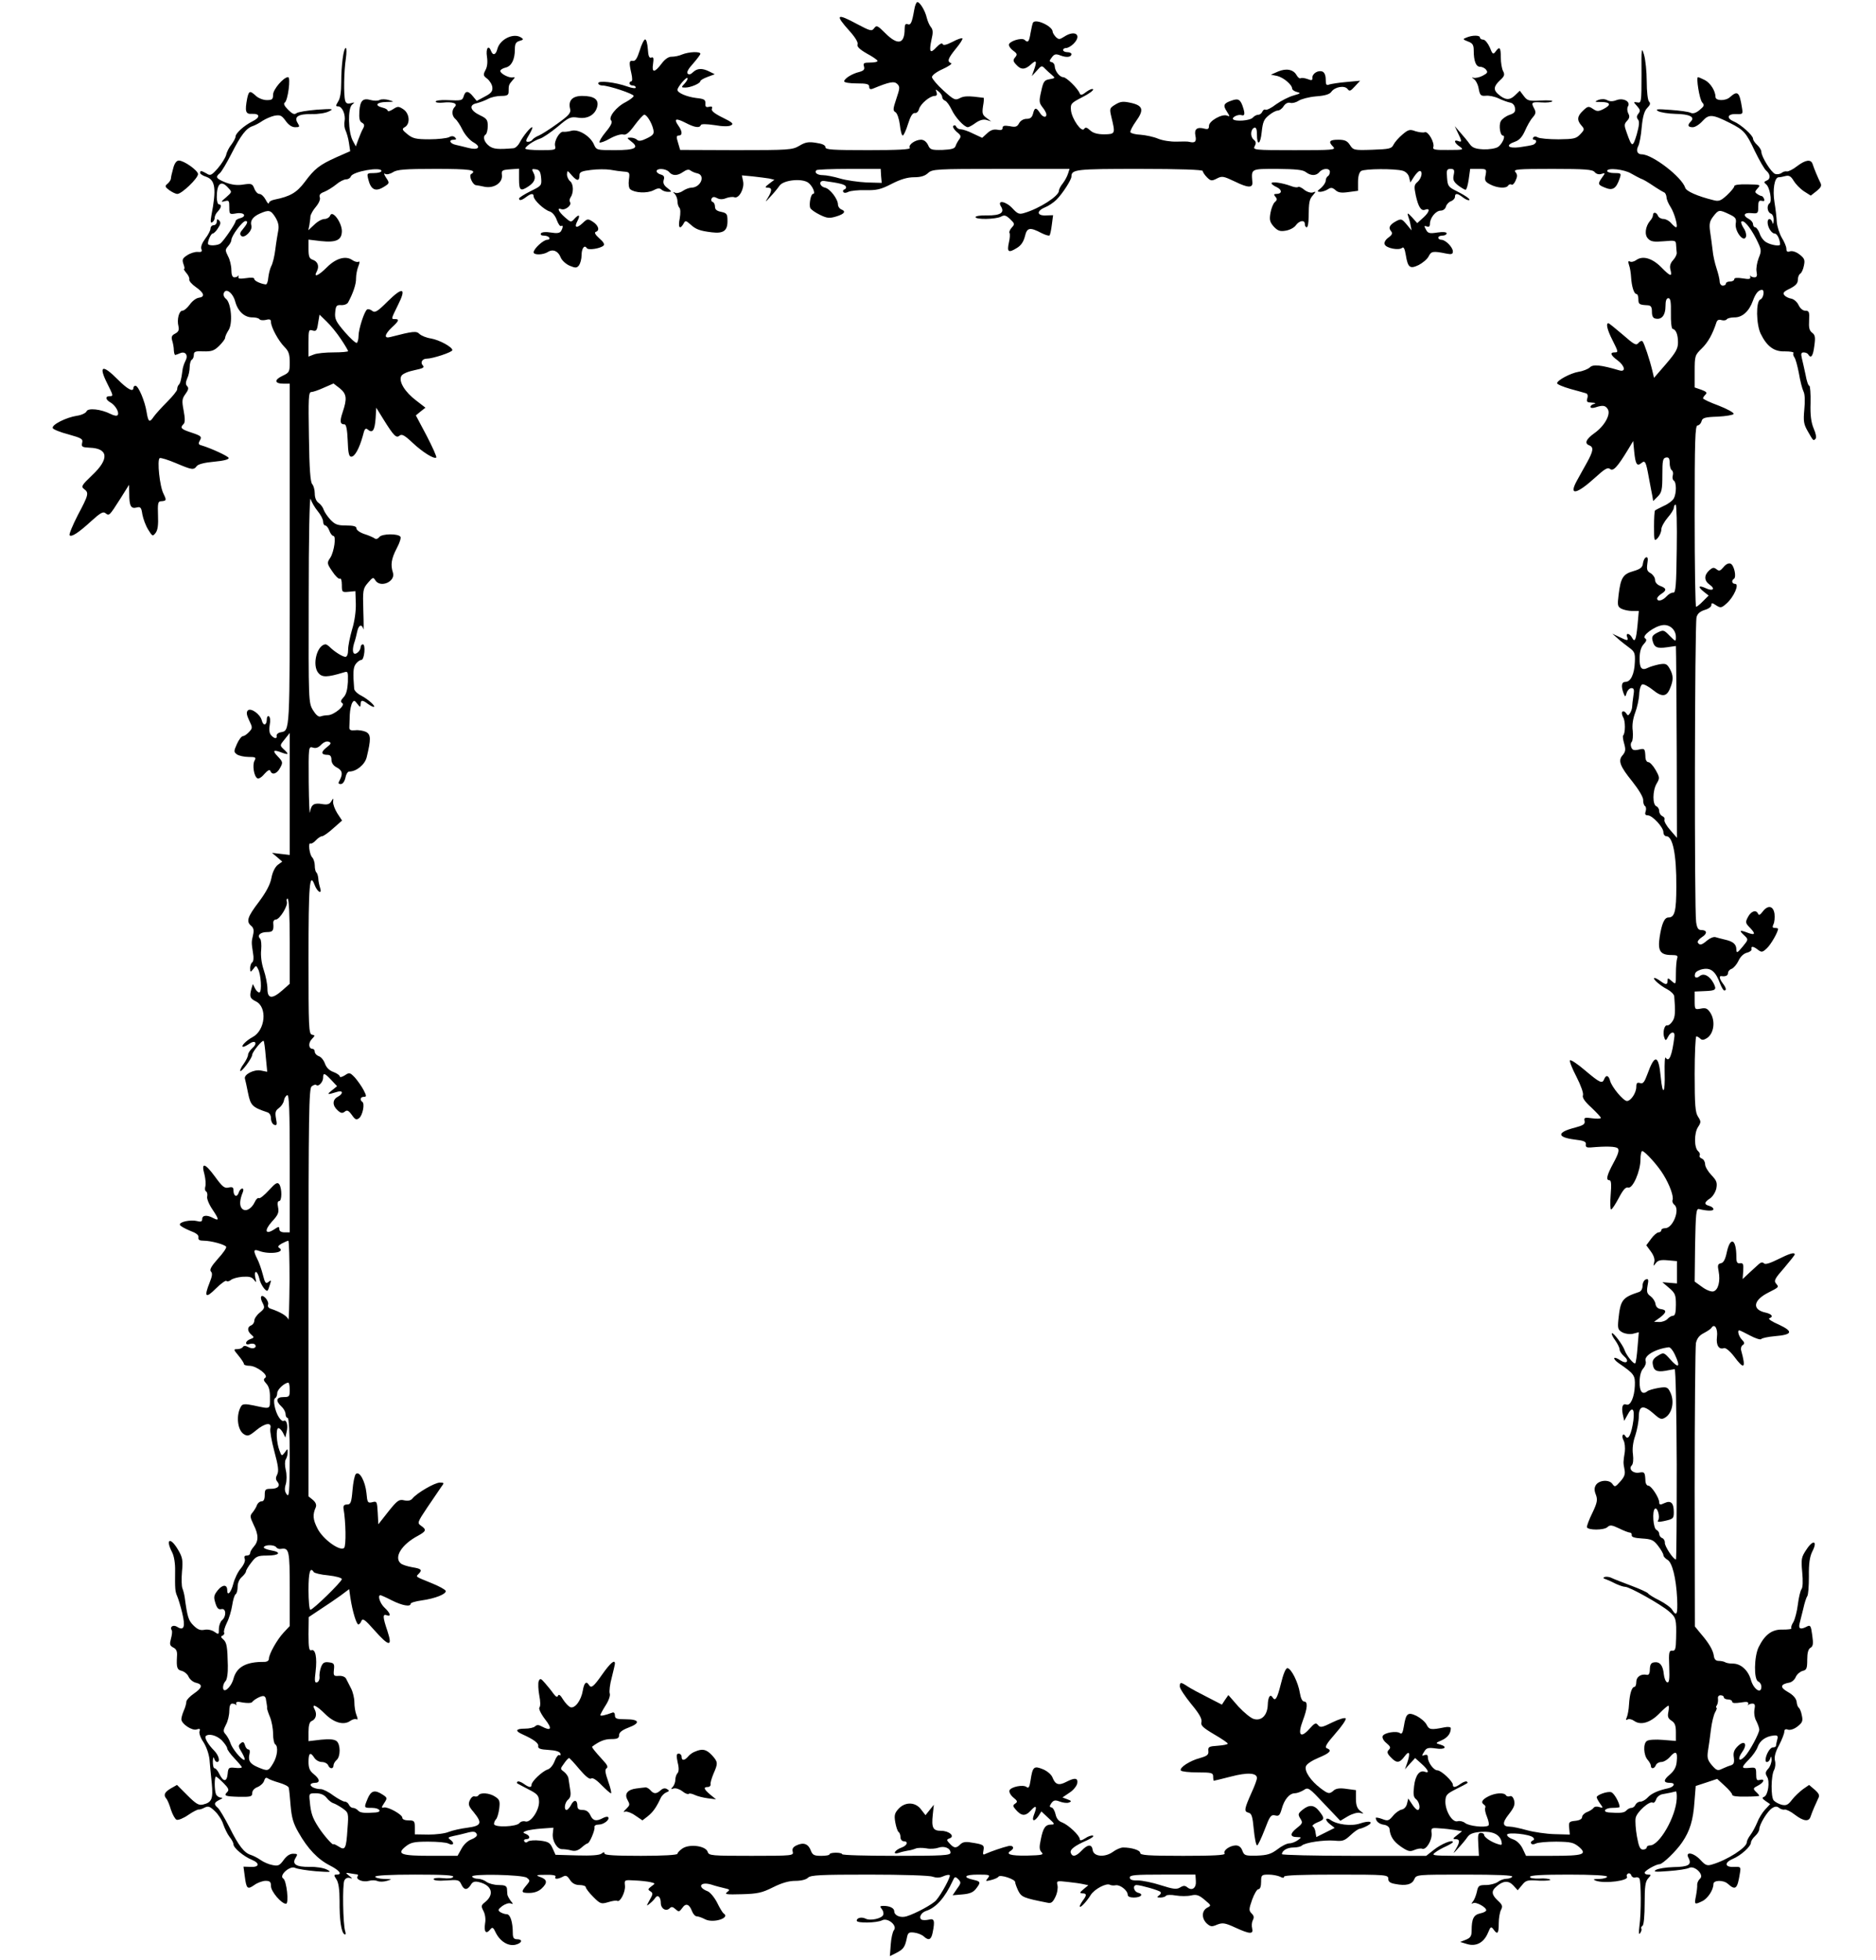 <?xml version="1.0" standalone="no"?>
<!DOCTYPE svg PUBLIC "-//W3C//DTD SVG 20010904//EN"
 "http://www.w3.org/TR/2001/REC-SVG-20010904/DTD/svg10.dtd">
<svg version="1.0" xmlns="http://www.w3.org/2000/svg"
 width="900pt" height="940pt" viewBox="0 0 900 940"
 preserveAspectRatio="xMidYMid meet">
<g transform="translate(0,940) scale(0.1,-0.1)"
fill="#000000" stroke="none">
<path d="M4386 9353 c-11 -63 -17 -75 -32 -69 -10 4 -14 -3 -14 -23 0 -73 -33
-80 -93 -20 -37 37 -42 39 -53 24 -12 -16 -18 -14 -81 19 -100 54 -109 47 -38
-32 28 -31 43 -56 39 -65 -4 -10 10 -24 45 -44 28 -15 51 -31 51 -35 0 -5 -16
-8 -36 -8 -30 0 -34 -3 -29 -19 4 -14 -1 -20 -22 -26 -35 -8 -73 -32 -73 -45
0 -6 27 -10 60 -10 48 0 60 -3 60 -16 0 -11 5 -14 18 -9 80 33 102 37 117 22
13 -13 12 -21 -5 -71 -16 -48 -17 -57 -4 -64 8 -5 17 -30 21 -60 3 -29 9 -52
14 -52 4 0 16 25 25 55 12 38 22 54 33 53 8 -2 17 7 20 19 7 25 52 63 75 63
10 0 13 6 9 18 -6 15 -5 15 10 3 9 -7 17 -19 17 -26 0 -7 6 -15 14 -18 8 -3
22 -23 32 -44 17 -36 59 -82 77 -83 5 0 22 9 38 21 19 13 36 18 51 14 l23 -7
-23 17 c-19 14 -21 22 -16 56 4 21 5 39 3 40 -75 10 -95 9 -115 -2 -22 -11
-28 -8 -78 37 -30 27 -54 56 -55 64 0 9 21 25 52 39 28 13 46 25 40 28 -21 8
-15 23 23 70 20 24 34 46 31 49 -3 3 -24 -4 -48 -17 -30 -15 -44 -18 -47 -10
-2 7 -15 0 -30 -16 -30 -33 -36 -22 -23 38 8 33 7 47 -3 59 -7 8 -16 29 -20
45 -8 35 -33 75 -45 75 -5 0 -12 -17 -15 -37z"/>
<path d="M4956 9292 c-3 -5 -8 -28 -12 -50 -7 -43 -12 -49 -29 -33 -14 12 -75
-7 -75 -24 0 -7 10 -21 22 -29 18 -13 19 -18 8 -31 -11 -13 -10 -19 5 -35 23
-26 43 -25 72 2 25 23 29 15 13 -29 l-10 -28 24 26 c22 25 24 26 39 10 9 -9
24 -23 34 -31 16 -14 16 -15 -12 -20 -25 -4 -30 -11 -40 -58 -11 -47 -10 -55
6 -76 11 -13 19 -29 19 -35 0 -18 -19 -13 -32 9 -17 26 -25 25 -32 -5 -5 -18
-13 -25 -31 -25 -14 0 -29 -8 -36 -21 -9 -17 -17 -20 -45 -14 -26 4 -34 2 -34
-8 0 -10 -8 -13 -26 -9 -17 3 -32 -2 -48 -17 l-24 -22 -43 20 c-23 12 -51 21
-60 21 -10 0 -19 6 -22 13 -2 6 -8 8 -13 4 -5 -5 2 -17 15 -29 21 -16 23 -22
13 -36 -7 -9 -15 -24 -18 -33 -4 -12 -20 -16 -63 -18 -53 -1 -59 1 -69 24 -8
16 -20 25 -34 25 -29 -1 -62 -25 -53 -39 4 -8 -56 -11 -199 -11 -173 0 -206 2
-206 14 0 10 -16 17 -45 21 -36 6 -52 3 -80 -14 -34 -20 -49 -21 -304 -21
l-268 1 -10 34 c-9 28 -8 35 3 35 19 0 18 20 -2 48 -23 33 -12 37 35 13 44
-23 68 -26 73 -11 2 6 25 6 66 0 39 -7 69 -7 79 -1 14 7 7 14 -40 37 -39 19
-56 33 -52 42 4 10 0 13 -13 10 -15 -4 -19 0 -18 16 1 18 -6 22 -44 26 -47 6
-90 25 -90 39 0 13 42 63 48 57 3 -3 -3 -15 -13 -26 -18 -19 -17 -20 3 -20 25
0 72 20 72 31 0 4 15 13 34 20 l35 13 -26 13 c-34 17 -58 16 -78 -3 -11 -11
-20 -13 -26 -7 -6 6 3 23 26 48 19 22 35 43 35 47 0 12 -54 10 -87 -3 -15 -7
-38 -11 -50 -11 -14 1 -32 -10 -49 -33 -34 -45 -48 -45 -41 -1 4 27 2 34 -8
30 -10 -4 -15 6 -17 40 -2 26 -7 47 -13 47 -5 0 -17 -23 -26 -53 -12 -38 -21
-52 -33 -50 -18 3 -19 -7 -7 -60 5 -22 5 -38 0 -38 -5 0 -9 -4 -9 -10 0 -5 7
-10 15 -10 8 0 15 -4 15 -10 0 -5 -18 -3 -40 5 -59 21 -140 30 -140 16 0 -6 9
-11 19 -11 31 0 151 -40 151 -50 0 -5 -17 -18 -37 -29 -47 -23 -86 -74 -71
-89 7 -7 0 -24 -26 -55 -20 -24 -33 -47 -30 -50 4 -3 27 5 51 19 25 14 53 22
63 19 13 -4 28 8 55 45 20 27 41 50 46 50 12 0 36 -39 43 -70 5 -21 1 -28 -30
-43 -26 -13 -40 -15 -47 -8 -6 6 -20 11 -31 11 -20 0 -20 -1 3 -19 39 -30 18
-41 -79 -41 -87 0 -89 0 -101 28 -18 40 -74 74 -107 65 -15 -4 -32 -6 -39 -5
-18 4 -46 -45 -40 -68 5 -19 0 -20 -69 -20 -41 0 -74 3 -74 8 1 10 41 38 70
47 14 4 52 30 85 57 54 46 62 49 97 44 46 -8 83 13 93 52 9 35 -15 52 -72 52
-47 0 -68 -22 -58 -62 5 -19 -5 -31 -61 -71 -37 -27 -77 -52 -89 -57 -13 -5
-26 -14 -30 -19 -3 -6 -13 -11 -22 -11 -12 0 -12 6 6 35 11 19 18 35 14 35 -9
0 -43 -42 -59 -72 -8 -16 -22 -29 -32 -29 -72 -6 -94 -4 -114 10 -25 18 -34
46 -18 56 5 3 10 22 10 41 0 29 -5 36 -37 51 -48 23 -55 50 -16 58 15 4 40 13
55 21 14 8 42 14 62 14 29 0 36 4 36 20 0 32 1 34 18 54 14 15 14 17 2 15 -18
-4 -60 18 -60 31 0 5 12 13 26 16 28 7 44 38 44 88 0 26 5 35 23 40 18 5 20 8
7 16 -36 24 -102 -8 -114 -55 -7 -28 -21 -33 -30 -10 -12 32 -26 14 -20 -26 4
-26 2 -49 -7 -65 -12 -23 -11 -27 9 -42 12 -10 23 -28 24 -41 2 -18 -5 -28
-36 -44 l-39 -21 -18 22 c-22 27 -36 28 -44 2 -7 -23 -10 -23 -83 -20 -28 1
-52 -2 -52 -7 0 -5 16 -7 35 -5 46 5 73 -4 57 -20 -16 -16 -15 -43 2 -58 8 -6
24 -30 35 -53 12 -24 35 -50 53 -60 39 -22 23 -39 -26 -26 -17 4 -43 11 -58
14 -30 6 -38 25 -11 25 12 0 14 3 6 11 -7 7 -17 8 -29 1 -11 -5 -53 -10 -94
-10 -65 0 -80 4 -105 24 -27 22 -28 26 -12 35 26 16 22 65 -8 85 -23 15 -27
15 -50 0 -14 -9 -25 -12 -25 -7 0 5 -11 12 -25 15 -40 10 -29 26 18 27 40 1
40 1 13 9 -16 5 -36 5 -44 1 -9 -5 -27 -5 -42 -1 -39 11 -52 -1 -56 -53 -2
-35 1 -49 12 -55 12 -7 14 -13 6 -28 -6 -10 -16 -34 -23 -53 l-12 -33 -15 28
c-22 42 -24 155 -3 172 14 12 14 12 -6 7 -15 -4 -23 -1 -27 12 -8 28 -6 143 3
201 4 28 4 52 0 52 -11 0 -22 -83 -22 -165 0 -45 -5 -78 -15 -92 -12 -20 -12
-23 0 -23 20 0 37 -40 31 -72 -3 -14 0 -34 5 -44 5 -11 13 -37 16 -59 l6 -40
-66 -29 c-82 -37 -105 -55 -153 -120 -38 -50 -69 -68 -143 -83 -16 -3 -28 -10
-28 -17 -1 -6 -8 1 -16 17 -8 15 -21 27 -30 27 -8 0 -19 12 -24 26 -9 23 -13
25 -53 19 -29 -5 -56 -1 -85 10 -46 19 -50 26 -27 45 8 7 33 49 56 94 44 87
70 122 103 132 11 4 32 15 46 25 14 9 39 20 56 24 28 5 35 2 54 -24 14 -20 30
-31 46 -31 22 0 23 2 12 20 -19 30 3 44 67 43 31 -1 68 5 83 13 25 12 19 13
-58 8 -47 -4 -91 -11 -98 -17 -10 -8 -20 -3 -40 17 -18 18 -23 29 -16 34 15 9
30 122 16 122 -22 0 -72 -59 -72 -84 0 -22 -4 -26 -30 -26 -17 0 -40 9 -52 20
-29 27 -34 25 -42 -11 -12 -63 -8 -77 22 -75 40 2 42 -17 3 -36 -40 -20 -81
-57 -81 -73 0 -7 -9 -23 -19 -37 -11 -13 -23 -36 -26 -51 -4 -14 -22 -43 -40
-64 -30 -34 -36 -37 -54 -25 -25 14 -31 15 -31 3 0 -5 13 -14 30 -19 43 -16
49 -57 24 -186 -5 -29 -4 -37 4 -32 7 4 12 14 12 22 0 9 7 22 15 30 17 18 20
34 5 34 -5 0 -10 15 -10 34 0 67 21 84 55 45 19 -20 18 -20 -10 -45 -26 -22
-27 -24 -7 -19 20 6 22 3 22 -29 0 -34 1 -35 35 -29 38 6 51 -15 15 -24 -11
-3 -20 -9 -20 -14 0 -11 -56 -93 -72 -106 -13 -11 -57 -13 -60 -3 -3 12 14 50
22 50 5 0 17 11 26 26 13 19 14 28 5 37 -8 8 -11 7 -11 -6 0 -9 -7 -17 -15
-17 -8 0 -15 -7 -15 -16 0 -8 -11 -30 -25 -48 -15 -20 -23 -40 -19 -50 5 -12
1 -16 -17 -14 -13 1 -36 -6 -51 -16 -23 -15 -25 -21 -18 -42 5 -13 7 -24 3
-24 -3 0 2 -8 11 -19 9 -10 16 -24 14 -31 -2 -7 13 -24 32 -37 40 -28 45 -47
13 -51 -13 -2 -32 -17 -43 -33 -12 -16 -27 -29 -35 -29 -16 0 -27 -42 -19 -74
4 -18 1 -27 -16 -36 -16 -8 -19 -16 -14 -33 4 -12 8 -33 8 -47 1 -14 4 -24 8
-22 4 1 15 5 24 9 24 9 38 -11 24 -37 -7 -13 -14 -35 -15 -49 -5 -39 -10 -60
-18 -67 -4 -4 -7 -13 -7 -21 0 -7 -22 -34 -48 -60 -27 -27 -56 -59 -65 -72
-20 -30 -26 -25 -34 25 -8 50 -39 124 -53 124 -5 0 -10 -4 -10 -10 0 -22 -28
-7 -75 40 -74 75 -94 67 -50 -20 29 -58 30 -60 10 -60 -21 0 -19 -17 5 -30 23
-13 43 -47 35 -60 -4 -6 -17 -4 -35 5 -45 23 -109 30 -115 12 -4 -8 -24 -18
-47 -21 -51 -8 -121 -43 -115 -59 2 -6 36 -20 75 -30 64 -18 71 -22 66 -41 -4
-19 0 -21 36 -23 90 -3 95 -54 13 -131 -51 -49 -55 -55 -40 -67 25 -18 22 -28
-30 -126 -25 -49 -43 -92 -39 -96 9 -10 44 13 106 70 42 38 55 45 66 36 18
-14 18 -14 71 69 l42 67 1 -42 c0 -59 8 -74 35 -67 19 5 23 1 28 -33 4 -21 16
-54 28 -73 20 -33 22 -33 36 -15 10 14 13 39 11 85 -2 52 0 65 12 66 29 2 30
4 15 35 -19 35 -32 163 -19 172 5 3 40 -8 78 -24 78 -33 85 -34 100 -14 7 9
38 17 84 21 45 4 71 11 69 18 -3 9 -86 47 -130 60 -15 4 -17 8 -8 24 10 18 6
22 -39 37 -52 17 -58 23 -39 42 7 7 7 27 0 64 -9 47 -8 57 9 80 14 19 16 29 8
37 -8 8 -8 18 0 37 7 14 12 39 12 55 0 16 5 32 10 35 6 3 10 14 10 24 0 15 8
18 46 16 39 -1 51 3 75 26 16 16 29 33 29 39 0 6 7 22 16 36 22 32 13 132 -12
151 -9 7 -14 19 -10 28 10 26 44 0 55 -43 13 -46 45 -75 83 -74 15 0 30 -4 33
-9 4 -5 17 -6 31 -3 18 5 24 2 24 -10 0 -25 36 -91 65 -120 20 -20 25 -35 25
-74 0 -46 -2 -49 -36 -65 -40 -19 -37 -37 7 -37 l29 0 0 -824 c0 -870 2 -838
-45 -848 -11 -2 -19 -10 -18 -16 4 -17 -12 -15 -27 3 -8 9 -10 28 -6 49 4 20
2 37 -4 41 -5 3 -10 -3 -10 -14 0 -30 -17 -34 -24 -6 -8 31 -53 62 -67 48 -8
-8 -6 -22 6 -47 17 -35 17 -38 0 -56 -10 -11 -23 -20 -29 -20 -7 0 -20 -17
-29 -37 -16 -36 -16 -39 0 -51 9 -6 34 -12 55 -12 34 0 38 -2 29 -18 -11 -20
-3 -74 13 -84 6 -5 21 4 34 20 16 18 26 23 29 15 8 -22 32 -14 47 15 14 25 13
29 -12 55 -27 28 -21 34 22 17 31 -11 33 -7 7 17 -19 18 -19 19 5 48 l24 30 0
-292 0 -293 -43 5 -42 5 25 -21 24 -21 -22 -16 c-13 -11 -25 -35 -30 -63 -6
-31 -25 -67 -60 -114 -55 -72 -62 -94 -37 -115 12 -10 14 -22 9 -44 -8 -34 -8
-35 0 -88 4 -20 2 -40 -4 -43 -5 -3 -10 -16 -10 -28 1 -21 1 -21 15 -4 13 18
14 18 23 0 14 -26 19 -107 7 -112 -5 -2 -15 6 -21 18 l-11 22 -7 -23 c-10 -38
-7 -46 21 -60 57 -27 46 -140 -16 -172 -30 -16 -59 -46 -44 -46 5 0 18 7 30
15 29 20 40 1 13 -22 -11 -10 -20 -24 -20 -31 0 -8 -9 -27 -21 -44 -12 -16
-19 -31 -16 -34 6 -6 57 62 57 78 1 14 49 73 55 66 2 -2 7 -36 10 -76 l7 -72
-30 6 c-33 7 -83 -19 -77 -39 2 -7 9 -38 15 -69 12 -59 20 -68 92 -92 11 -3
18 -15 18 -30 0 -13 7 -27 15 -30 13 -5 15 0 9 30 -5 29 -3 38 14 50 11 8 22
24 24 36 2 12 9 23 16 26 9 3 12 -67 12 -327 l0 -331 -25 0 c-16 0 -25 6 -25
15 0 14 -3 14 -25 -1 -42 -27 -49 -6 -11 37 30 32 35 44 30 69 -4 19 -2 30 5
30 14 0 14 60 1 80 -9 12 -17 8 -50 -28 -22 -24 -43 -41 -48 -38 -5 3 -14 -5
-20 -19 -16 -34 -46 -49 -62 -30 -12 14 -10 42 5 78 4 10 3 17 -3 17 -6 0 -14
-9 -17 -20 -8 -24 -25 -17 -25 11 0 15 -5 18 -23 14 -20 -5 -30 3 -67 54 -48
65 -66 68 -49 8 5 -21 7 -46 4 -57 -3 -10 -2 -21 4 -24 5 -3 7 -14 5 -24 -3
-9 8 -37 25 -62 33 -49 33 -57 3 -41 -30 16 -52 13 -52 -5 0 -12 -6 -15 -24
-10 -32 8 -88 -4 -83 -18 2 -6 24 -18 48 -28 30 -11 43 -21 41 -32 -2 -12 5
-16 25 -16 35 0 101 -18 108 -29 3 -5 -15 -31 -40 -58 -32 -36 -41 -53 -33
-61 8 -8 6 -22 -6 -52 -28 -70 -20 -79 29 -30 24 24 48 41 51 37 4 -4 13 -2
21 4 7 7 32 14 56 16 32 2 45 -1 55 -14 12 -16 13 -15 7 9 -4 16 -3 28 3 28 5
0 12 -14 16 -31 5 -28 32 -66 40 -58 2 2 7 15 11 29 7 21 6 23 -7 12 -13 -10
-17 -5 -27 35 -7 27 -19 61 -27 76 -20 40 -18 48 9 38 51 -19 130 -7 96 15 -8
4 -4 11 12 20 13 7 27 13 32 14 4 0 6 -89 6 -197 -1 -109 -3 -190 -6 -181 -4
16 -37 36 -85 52 -10 3 -15 11 -12 19 3 8 -3 22 -12 32 -22 22 -30 5 -13 -26
10 -20 8 -25 -15 -44 -14 -11 -26 -29 -26 -38 0 -10 -7 -20 -15 -23 -20 -8
-19 -28 1 -45 14 -12 14 -14 -5 -21 -26 -9 -28 -32 -2 -23 11 3 22 1 25 -4 10
-15 -12 -23 -33 -11 -13 7 -22 7 -26 0 -3 -5 -15 -10 -26 -10 -20 0 -19 -2 5
-31 14 -17 26 -35 26 -40 0 -5 12 -9 28 -9 34 -1 93 -46 74 -58 -9 -6 -8 -13
6 -28 12 -13 18 -34 17 -69 0 -55 5 -53 -79 -35 -38 8 -52 7 -58 -2 -27 -41
-20 -116 12 -136 18 -11 25 -9 58 18 43 36 77 41 69 10 -3 -12 6 -61 19 -110
19 -70 22 -94 14 -111 -8 -15 -8 -24 0 -34 17 -20 4 -35 -31 -35 -26 0 -29 -3
-29 -30 0 -20 -5 -30 -15 -30 -9 0 -18 -8 -22 -17 -3 -10 -13 -26 -21 -36 -14
-16 -13 -22 5 -60 24 -48 24 -78 0 -105 -9 -10 -17 -24 -17 -30 0 -7 -7 -12
-16 -12 -11 0 -14 -5 -10 -16 4 -9 -4 -28 -19 -46 -14 -16 -30 -50 -36 -74
-11 -42 -29 -61 -29 -30 0 28 -22 28 -45 0 -19 -24 -21 -32 -12 -61 8 -26 15
-33 29 -30 23 6 25 -35 3 -53 -8 -7 -15 -26 -15 -42 0 -28 -1 -28 -21 -14 -13
9 -33 13 -48 10 -20 -4 -33 1 -53 21 -24 24 -29 39 -42 135 -2 14 -7 33 -11
43 -4 10 -5 46 -2 80 5 54 3 68 -19 105 -37 63 -62 52 -28 -13 9 -18 15 -53
14 -90 -1 -84 0 -97 10 -120 5 -11 16 -47 24 -80 16 -66 9 -88 -24 -67 -19 12
-37 1 -26 -17 3 -4 1 -22 -4 -40 -7 -26 -6 -33 11 -42 15 -7 20 -19 18 -42 -3
-54 0 -65 23 -70 13 -4 28 -16 33 -29 6 -12 21 -25 35 -28 34 -8 31 -24 -10
-52 -19 -13 -35 -30 -36 -38 0 -8 -5 -28 -12 -43 -7 -16 -12 -34 -12 -42 0
-22 51 -56 73 -49 15 5 19 3 14 -9 -3 -9 5 -32 19 -52 14 -22 26 -56 29 -83 2
-26 7 -77 11 -115 7 -74 0 -91 -42 -101 -20 -5 -33 2 -75 44 l-50 50 -30 -17
c-30 -18 -36 -31 -21 -49 5 -5 15 -29 22 -53 8 -24 20 -45 27 -48 8 -3 33 7
56 23 23 16 46 27 50 26 4 -1 17 3 28 9 18 9 26 6 50 -17 16 -15 34 -43 40
-63 7 -20 20 -47 30 -60 11 -13 19 -29 19 -36 0 -17 49 -58 88 -74 41 -17 36
-37 -8 -34 l-32 1 6 -45 c8 -62 13 -66 46 -43 15 11 40 20 54 20 21 0 26 -5
26 -26 0 -25 50 -84 72 -84 15 0 3 111 -13 121 -23 14 32 64 57 51 11 -5 55
-12 99 -16 73 -5 78 -5 53 8 -15 8 -52 14 -83 13 -64 -1 -86 13 -67 43 11 18
10 20 -12 20 -16 0 -32 -11 -46 -31 -19 -26 -26 -29 -54 -23 -17 3 -42 14 -56
24 -14 10 -34 20 -46 24 -33 10 -59 44 -103 132 -23 45 -48 87 -56 94 -20 17
-19 25 7 38 17 8 19 11 7 11 -9 1 -20 8 -23 17 -8 20 -8 84 0 84 3 0 19 -14
36 -31 23 -23 28 -33 19 -42 -19 -19 -13 -22 54 -24 58 -1 65 1 65 18 0 12 10
23 26 29 14 6 28 19 31 30 4 13 9 17 17 12 6 -5 30 -14 54 -21 24 -7 45 -17
47 -24 2 -7 6 -45 9 -86 5 -58 13 -86 38 -129 44 -78 93 -129 150 -158 47 -24
62 -44 33 -44 -14 0 -14 -3 -1 -23 10 -15 15 -49 15 -103 -1 -90 8 -151 23
-160 6 -4 8 2 4 14 -11 33 -14 225 -4 244 5 10 15 15 26 12 14 -5 14 -3 -3 10
-19 16 -19 16 5 12 14 -2 29 -5 33 -5 5 -1 6 -5 2 -10 -9 -15 27 -29 55 -21
14 4 32 3 41 -1 9 -4 29 -4 45 1 27 8 27 8 -13 9 -24 1 -43 6 -43 11 0 6 70
10 191 10 137 0 188 -3 183 -11 -4 -7 -24 -9 -50 -6 -26 3 -44 0 -44 -5 0 -6
24 -9 61 -6 56 4 62 3 72 -19 13 -28 28 -29 45 -3 9 16 19 19 40 14 62 -15 75
-59 29 -96 -19 -15 -20 -19 -8 -42 8 -15 12 -39 8 -60 -6 -40 4 -54 24 -30 11
14 15 12 28 -16 21 -41 60 -65 95 -56 31 8 35 26 6 26 -15 0 -20 7 -20 29 0
53 -12 91 -29 91 -9 0 -23 5 -31 10 -13 9 -11 13 9 29 14 10 32 16 40 13 14
-5 14 -4 1 12 -8 11 -15 24 -16 30 0 6 -2 19 -2 29 -2 13 -11 17 -40 17 -21 0
-47 7 -58 15 -10 8 -29 15 -41 15 -12 0 -25 4 -28 10 -10 15 241 10 262 -5 16
-12 16 -15 2 -32 -31 -36 -30 -41 9 -41 24 0 45 7 60 21 29 27 28 43 -5 55
-25 9 -22 11 25 11 33 1 51 -3 47 -9 -8 -13 11 -13 35 0 14 8 21 5 34 -15 11
-17 26 -25 46 -25 17 0 30 -5 30 -10 0 -6 16 -27 36 -47 34 -34 38 -35 72 -25
19 6 39 9 43 6 14 -8 40 43 37 73 -3 28 -3 28 47 25 28 -1 61 -5 75 -8 24 -6
25 -6 5 -20 -17 -13 -18 -16 -5 -24 13 -8 13 -14 -3 -41 -17 -31 -17 -32 0
-18 10 8 22 20 26 27 12 18 27 5 27 -24 0 -27 25 -43 43 -25 8 8 15 7 28 -5
15 -14 18 -13 32 6 17 25 34 19 47 -16 5 -13 15 -24 22 -24 7 0 25 -6 40 -14
40 -21 124 7 89 28 -5 4 -19 27 -31 52 -13 25 -33 49 -45 54 -52 20 -36 48 18
32 17 -6 45 -13 62 -17 27 -6 28 -8 13 -19 -14 -11 -2 -12 71 -10 76 2 97 7
149 33 42 21 76 31 107 31 28 0 52 6 61 15 13 13 60 15 294 15 157 0 290 -4
304 -10 18 -6 34 -6 51 2 14 6 28 9 31 5 6 -6 -39 -90 -65 -120 -16 -19 -99
-64 -142 -77 -29 -9 -59 4 -59 24 0 15 -21 26 -52 26 -17 0 -18 -3 -8 -15 7
-8 10 -21 7 -28 -7 -18 -63 -30 -85 -18 -19 9 -42 4 -42 -10 0 -13 97 -11 122
2 27 14 75 -26 56 -48 -6 -8 -13 -39 -15 -69 l-4 -55 30 15 c35 18 42 28 51
70 5 27 9 31 35 28 17 -2 37 -10 46 -18 24 -22 36 -17 43 17 12 59 8 70 -18
63 -14 -3 -29 -3 -35 0 -15 10 -2 34 22 42 47 15 90 63 127 143 10 22 12 23
27 9 14 -15 14 -19 -6 -46 l-21 -31 47 4 c35 3 52 10 65 27 24 31 23 35 -12
43 -54 12 -43 25 21 25 56 0 60 -1 48 -17 -13 -15 -11 -16 16 -9 16 4 32 11
35 16 7 12 80 -12 80 -26 0 -6 7 -25 15 -42 16 -30 24 -34 141 -57 17 -4 25 3
37 28 9 18 13 43 10 56 -5 21 -4 22 48 16 30 -3 64 -8 77 -11 l23 -5 -23 -19
c-19 -16 -20 -19 -5 -20 21 0 21 -9 2 -34 -8 -11 -15 -24 -15 -28 0 -12 32 21
53 55 18 28 75 58 92 48 6 -3 18 -4 28 -2 21 3 57 -25 57 -46 0 -8 11 -13 29
-13 35 0 49 16 21 23 -22 6 -28 37 -7 37 22 -1 106 -25 114 -33 4 -5 1 -12 -7
-17 -12 -8 -10 -10 7 -10 12 0 24 4 27 9 3 4 24 5 46 1 23 -4 56 -4 74 0 26 6
38 2 65 -21 32 -27 33 -27 12 -38 -27 -15 -27 -52 -1 -76 17 -15 24 -16 49 -5
26 10 37 9 87 -14 70 -32 88 -33 81 -4 -3 12 -2 29 3 39 7 13 6 22 -6 33 -13
14 -13 20 3 66 10 27 23 50 30 50 8 0 13 13 13 35 0 33 2 35 36 35 19 0 44 -5
55 -10 13 -7 19 -7 19 0 0 7 84 10 250 10 241 0 250 -1 250 -20 0 -14 9 -21
34 -25 50 -10 80 -3 91 23 10 22 11 22 243 22 153 0 231 -3 227 -10 -3 -5 -16
-10 -28 -10 -12 0 -31 -7 -41 -15 -11 -8 -37 -15 -57 -15 -34 0 -38 -3 -44
-33 -4 -17 -12 -38 -19 -46 -8 -11 -8 -13 1 -8 13 8 63 -19 63 -34 0 -5 -13
-12 -29 -15 -31 -7 -41 -25 -41 -82 0 -26 -5 -35 -27 -44 l-28 -11 33 -10 c43
-13 80 6 100 53 13 31 15 33 27 17 19 -27 25 -20 25 29 0 25 5 54 11 65 9 17
6 25 -15 44 -30 28 -33 46 -8 67 32 29 59 31 82 6 l21 -23 21 25 c18 23 26 25
82 21 33 -1 57 1 53 5 -4 4 -28 7 -52 5 -27 -1 -45 2 -45 8 0 8 60 11 185 11
117 0 185 -4 185 -10 0 -5 -17 -10 -37 -11 -29 0 -33 -2 -18 -8 43 -16 162 0
150 19 -3 5 -1 11 5 15 6 3 13 0 16 -9 3 -8 12 -12 19 -10 7 3 16 1 20 -5 8
-14 9 -164 0 -227 -4 -34 -3 -45 4 -34 5 8 8 17 5 21 -2 4 0 10 6 14 6 3 10
50 10 107 0 80 3 105 17 120 15 17 15 18 0 18 -10 0 -17 4 -17 9 0 10 55 41
72 41 14 0 79 62 108 105 37 54 53 106 59 195 l6 75 52 17 51 17 36 -33 c20
-18 36 -37 36 -43 0 -7 25 -10 65 -9 36 0 65 2 65 4 0 2 -7 11 -16 19 -15 15
-14 18 10 30 29 15 35 34 8 27 -14 -4 -17 1 -17 28 0 31 -2 33 -32 30 -41 -4
-41 1 -2 41 17 17 36 44 41 59 11 31 39 51 77 55 19 2 22 -2 17 -20 -3 -12 -6
-25 -6 -29 0 -5 -7 -8 -15 -8 -14 0 -35 -37 -35 -61 0 -16 18 -10 23 9 3 12 5
10 6 -7 0 -14 -7 -33 -16 -43 -14 -15 -15 -23 -6 -38 15 -23 5 -90 -14 -97
-11 -4 -9 -9 7 -20 l22 -15 -25 -27 c-13 -14 -30 -42 -37 -61 -8 -19 -22 -46
-32 -59 -10 -13 -18 -29 -18 -36 0 -25 -93 -85 -165 -106 -25 -8 -33 -5 -57
21 -33 36 -76 43 -57 9 16 -32 -1 -42 -73 -43 -35 -1 -72 -7 -83 -13 -16 -10
-5 -11 60 -6 44 3 88 10 98 15 26 14 74 -33 53 -51 -8 -7 -14 -20 -14 -29 1
-9 -2 -34 -6 -55 -8 -41 -7 -42 29 -25 27 12 55 54 55 83 0 19 48 20 69 1 37
-33 46 -26 58 51 5 30 4 31 -27 30 -45 -3 -50 20 -8 38 39 16 88 60 88 79 0 7
9 21 20 31 11 10 20 25 20 33 0 22 39 87 62 101 14 9 23 9 33 1 7 -6 19 -10
27 -8 7 1 29 -9 49 -25 41 -31 67 -35 75 -9 8 24 25 63 36 86 9 16 5 24 -16
43 l-27 23 -29 -20 c-16 -12 -40 -34 -53 -51 -19 -25 -28 -29 -50 -24 -14 4
-31 13 -38 21 -14 17 -13 118 2 146 6 11 8 31 4 45 -4 17 2 41 20 74 14 27 25
56 25 64 0 11 6 15 18 10 11 -3 30 3 46 16 23 18 26 26 20 53 -3 17 -10 33
-14 36 -5 3 -10 16 -11 30 -3 16 -17 32 -42 46 -39 22 -37 37 8 45 11 2 25 14
30 27 6 13 20 25 33 29 19 4 22 12 22 54 0 33 5 51 16 57 12 7 14 19 8 60 -6
46 -9 50 -25 42 -30 -16 -42 -12 -36 13 3 12 11 45 18 72 6 28 15 55 19 60 5
6 8 48 8 95 -1 62 4 94 16 119 27 51 5 60 -27 11 -25 -37 -27 -45 -21 -110 4
-43 3 -74 -4 -82 -5 -7 -13 -40 -17 -73 -4 -33 -14 -70 -21 -83 -8 -12 -13
-26 -10 -30 3 -5 -16 -7 -41 -7 -51 2 -86 -23 -116 -84 -22 -45 -24 -156 -2
-165 8 -3 15 -14 15 -25 0 -37 -37 -13 -50 32 -13 47 -49 80 -89 79 -14 0 -30
3 -36 7 -5 3 -19 6 -30 6 -14 0 -21 8 -23 24 -4 28 -24 62 -64 108 l-27 33 -1
663 c0 365 3 678 6 696 5 22 16 37 38 48 17 9 34 20 37 26 15 22 31 -6 26 -44
-5 -40 9 -63 34 -54 8 2 28 -14 48 -40 49 -66 58 -58 34 29 -3 10 1 22 8 26 9
6 9 12 -4 25 -15 15 -24 45 -13 45 3 0 26 -11 52 -25 26 -14 50 -21 53 -17 3
5 32 11 64 14 86 7 92 22 22 55 -33 14 -54 28 -47 31 21 7 13 20 -17 27 -67
14 -61 59 12 96 53 27 52 26 37 44 -11 13 -5 24 39 74 28 33 51 62 51 65 0 12
-24 5 -80 -23 -38 -19 -61 -26 -67 -20 -7 7 -15 6 -25 -3 -8 -7 -28 -26 -46
-42 l-32 -30 3 40 c2 32 -1 38 -15 36 -14 -2 -18 4 -18 30 0 87 -29 101 -46
22 -7 -34 -16 -50 -28 -52 -15 -3 -17 -10 -11 -39 9 -47 -2 -90 -25 -96 -10
-3 -34 6 -54 21 l-36 26 2 175 c3 150 5 175 18 173 41 -10 70 -10 70 -1 0 6
-9 13 -20 16 -26 7 -25 17 4 36 13 9 26 30 30 48 5 28 1 38 -24 64 -16 17 -30
40 -30 52 0 11 -7 24 -16 27 -8 3 -13 10 -10 15 3 5 0 14 -7 20 -20 16 -20 87
-1 116 15 23 15 27 0 50 -13 20 -16 55 -16 205 0 99 4 180 8 180 4 0 13 -5 19
-11 8 -8 16 -7 31 2 35 22 43 84 16 124 -13 19 -21 23 -45 18 -28 -5 -29 -5
-29 38 l0 44 46 2 c56 2 61 6 44 39 -19 35 -47 49 -66 33 -17 -14 -29 -6 -21
14 3 8 20 17 39 20 37 6 59 -13 80 -70 7 -18 16 -33 20 -33 12 0 9 13 -7 34
-16 21 -19 37 -7 35 20 -3 32 2 32 15 0 8 8 17 18 20 9 4 24 21 32 38 9 20 25
35 40 39 14 3 24 11 23 17 -4 16 8 15 31 -3 17 -13 22 -12 43 8 19 18 53 77
53 93 0 2 -7 4 -15 4 -12 0 -13 4 -7 18 5 9 7 32 5 50 -6 39 -32 43 -57 10
-12 -16 -18 -19 -22 -10 -9 21 -33 13 -48 -15 -14 -26 -13 -30 12 -55 27 -29
21 -35 -22 -18 -31 11 -33 7 -7 -17 19 -18 19 -19 -9 -53 -26 -31 -29 -32 -30
-14 0 26 -15 39 -55 48 -16 4 -37 9 -46 12 -9 2 -26 -5 -39 -16 -26 -22 -36
-25 -45 -10 -3 5 6 17 20 26 27 17 25 34 -4 34 -14 0 -20 10 -24 38 -9 52 -7
1431 2 1462 4 17 17 28 39 35 18 5 32 15 32 23 0 12 4 12 23 -1 21 -13 25 -13
49 8 35 30 64 95 42 95 -15 0 -19 16 -6 24 14 8 1 67 -16 73 -9 4 -23 -3 -34
-17 -15 -18 -21 -20 -33 -10 -13 10 -19 9 -35 -5 -26 -24 -25 -50 2 -69 29
-20 15 -33 -18 -17 -35 16 -41 8 -11 -16 l24 -19 -27 -27 c-14 -15 -30 -27
-33 -27 -4 0 -7 196 -7 435 0 364 2 435 14 435 7 0 16 9 19 20 4 16 15 20 78
22 40 2 74 8 76 13 2 6 -31 24 -72 40 -41 15 -75 31 -75 35 0 3 5 11 12 18 9
9 4 14 -20 23 l-32 11 0 77 c0 74 1 78 34 110 30 29 52 69 70 124 4 13 12 16
25 12 11 -3 22 -1 25 4 4 5 20 9 36 9 38 -1 71 29 89 79 13 36 27 53 44 53 14
0 7 -41 -8 -46 -22 -9 -20 -120 2 -165 30 -61 65 -86 116 -84 25 0 43 -3 41
-7 -3 -5 -1 -14 4 -21 6 -7 15 -41 22 -77 6 -36 16 -75 22 -87 7 -13 8 -47 4
-87 -5 -55 -3 -70 16 -103 28 -49 27 -48 38 -37 5 5 2 24 -9 49 -12 29 -17 62
-15 123 1 45 -2 82 -6 82 -5 0 -13 24 -18 53 -6 28 -14 64 -18 80 -5 21 -3 27
9 27 9 0 19 -4 22 -10 13 -21 23 -8 29 41 6 42 4 53 -11 64 -13 10 -16 24 -14
59 2 40 0 46 -18 46 -12 0 -25 11 -33 28 -7 15 -23 28 -35 30 -12 2 -27 9 -33
17 -8 10 -3 17 27 31 27 14 38 25 38 42 0 13 5 26 12 30 6 4 14 21 17 38 6 27
3 35 -20 53 -16 13 -35 19 -46 16 -13 -5 -18 -1 -18 12 0 10 -10 34 -22 53
-11 19 -22 53 -24 75 -1 22 -6 65 -11 95 -10 60 0 120 20 120 7 0 22 3 33 6
17 4 26 -1 39 -23 9 -15 31 -38 49 -50 l33 -21 28 22 c22 18 26 26 17 42 -11
23 -28 62 -36 87 -8 25 -34 21 -75 -10 -20 -16 -42 -26 -49 -25 -8 2 -19 -2
-26 -8 -8 -5 -21 -7 -30 -4 -19 7 -66 83 -66 106 0 8 -9 23 -20 33 -11 10 -20
23 -20 30 0 16 -59 69 -93 83 -37 16 -29 37 13 35 31 -1 32 0 27 30 -12 77
-21 84 -58 51 -21 -19 -69 -18 -69 1 0 28 -24 67 -51 81 -16 8 -30 14 -33 14
-10 0 7 -106 20 -121 12 -13 10 -18 -13 -37 -17 -14 -31 -18 -42 -13 -9 5 -52
11 -96 14 -65 5 -76 4 -60 -6 11 -6 48 -12 83 -13 67 -1 95 -15 74 -36 -18
-18 -15 -28 9 -28 11 0 32 13 47 30 31 34 48 32 132 -10 67 -34 77 -46 119
-135 22 -45 46 -87 55 -94 20 -17 21 -40 1 -47 -13 -6 -14 -8 -2 -18 17 -13
30 -83 16 -91 -14 -10 -11 -42 6 -49 9 -3 15 -17 14 -33 -1 -17 -3 -21 -6 -10
-6 21 -23 23 -23 1 0 -24 19 -54 34 -54 12 0 25 -28 26 -52 0 -10 -42 -4 -66
10 -12 6 -27 25 -32 42 -6 16 -16 30 -21 30 -6 0 -11 7 -11 15 0 8 -9 19 -20
25 -31 16 -24 32 13 28 30 -3 32 -1 32 30 0 26 3 32 17 29 11 -3 15 0 11 9 -3
8 -8 14 -12 14 -3 0 -13 4 -21 10 -12 8 -12 11 2 27 16 17 14 18 -48 19 -39 1
-64 -2 -64 -9 0 -6 -16 -25 -35 -43 -31 -28 -39 -31 -68 -23 -73 18 -127 42
-132 58 -16 52 -158 161 -209 161 -21 0 -28 17 -17 39 6 10 14 52 17 92 5 52
13 78 27 92 14 14 16 22 8 30 -6 6 -11 48 -11 97 0 47 -6 104 -13 128 -12 39
-13 32 -12 -95 0 -133 -1 -138 -20 -134 -20 3 -20 3 -1 -18 15 -17 16 -23 6
-36 -9 -11 -9 -19 -2 -28 8 -9 6 -29 -6 -72 -19 -63 -23 -62 -47 6 -14 38 -14
44 1 60 12 13 13 22 5 36 -5 11 -6 25 -1 33 14 23 -22 42 -55 30 -17 -7 -33
-7 -45 0 -12 6 -27 6 -42 1 -20 -9 -19 -10 15 -10 44 -1 48 -14 9 -34 -24 -12
-31 -12 -50 1 -21 14 -25 13 -47 -8 -29 -27 -31 -46 -8 -72 15 -17 15 -20 -6
-42 -20 -21 -31 -23 -104 -24 -45 0 -90 4 -99 9 -10 6 -19 5 -23 -1 -3 -5 -1
-10 4 -10 16 0 13 -17 -4 -24 -8 -3 -37 -8 -65 -12 -57 -7 -70 10 -21 27 20 7
34 23 47 52 10 23 26 52 37 64 15 17 16 25 8 41 -17 31 -14 34 34 31 24 -2 48
1 52 5 4 4 -20 6 -55 4 -58 -3 -65 -1 -82 22 l-19 25 -24 -23 c-25 -24 -47
-22 -79 6 -25 21 -22 39 8 67 21 19 24 27 15 44 -6 11 -11 40 -11 65 0 49 -6
56 -25 29 -12 -16 -15 -13 -28 20 -9 20 -23 37 -31 37 -9 0 -16 5 -16 10 0 12
-37 12 -65 0 -19 -7 -18 -9 8 -19 22 -8 27 -17 27 -43 0 -51 11 -78 30 -78 10
0 23 -6 29 -14 10 -12 7 -17 -16 -29 -15 -8 -35 -12 -43 -10 -11 3 -11 2 1 -6
9 -6 20 -27 23 -47 6 -31 10 -35 34 -33 15 2 43 -4 62 -13 19 -9 44 -18 55
-20 12 -2 21 -12 23 -26 3 -18 -3 -25 -27 -33 -17 -6 -36 -20 -41 -30 -11 -20
-3 -69 10 -69 15 0 -3 -41 -24 -55 -12 -7 -42 -12 -70 -11 -38 2 -53 8 -65 25
-9 13 -29 37 -44 54 l-28 32 15 -32 c20 -40 20 -47 1 -39 -23 8 -18 -10 8 -27
21 -15 18 -16 -55 -16 -63 -1 -76 2 -72 13 8 21 -25 79 -41 72 -8 -3 -28 0
-45 5 -26 10 -34 8 -62 -16 -18 -15 -37 -37 -43 -49 -9 -19 -20 -21 -101 -24
-88 -3 -92 -2 -108 23 -13 20 -25 25 -56 25 -43 0 -49 -9 -24 -34 14 -15 -3
-16 -186 -16 -194 0 -200 1 -191 19 8 14 7 22 -5 32 -17 14 -15 50 4 57 8 2
12 -8 12 -32 0 -58 17 -50 23 12 5 47 11 61 34 79 15 13 35 23 43 23 8 0 21 9
28 21 9 13 20 19 32 16 10 -3 28 2 40 10 12 8 49 18 83 21 43 3 66 10 74 22
17 24 64 32 78 13 9 -12 14 -10 35 13 l25 27 -65 -6 c-36 -3 -73 -9 -83 -12
-14 -6 -17 -1 -17 24 0 20 -6 34 -16 38 -21 8 -49 -10 -48 -30 1 -12 -3 -14
-23 -6 -14 5 -29 7 -33 4 -5 -3 -14 4 -20 15 -15 27 -49 34 -89 17 l-34 -15
30 -6 c30 -7 72 -42 72 -61 0 -5 10 -13 23 -16 20 -5 18 -7 -17 -17 -22 -6
-59 -25 -83 -42 -23 -18 -46 -29 -51 -26 -5 3 -11 -1 -15 -9 -3 -8 -12 -15
-19 -15 -8 0 -20 -6 -26 -13 -12 -16 -87 -21 -96 -8 -5 10 26 24 41 19 15 -5
17 6 9 32 -13 43 -23 50 -56 38 -39 -13 -43 -23 -23 -53 15 -24 15 -25 0 -19
-24 9 -86 -26 -86 -49 0 -15 -5 -18 -21 -14 -36 10 -51 -2 -44 -34 6 -28 -2
-36 -30 -29 -5 2 -33 2 -60 1 -28 -1 -67 5 -89 14 -21 9 -59 17 -84 19 -25 1
-47 7 -49 12 -2 6 10 29 27 53 39 54 34 75 -25 88 -37 8 -49 7 -74 -8 -28 -17
-29 -19 -19 -61 19 -79 19 -81 -34 -82 -33 0 -54 6 -68 19 -16 15 -23 16 -29
7 -12 -19 -58 47 -63 88 -3 33 0 36 54 64 32 16 55 33 52 38 -3 4 -17 -1 -32
-12 -20 -16 -28 -18 -32 -8 -9 24 -64 78 -79 78 -17 0 -40 29 -41 52 0 9 -6
18 -14 20 -13 3 -13 6 0 23 12 16 19 18 42 9 29 -11 52 -8 52 7 0 5 -9 9 -20
9 -11 0 -20 5 -20 10 0 6 7 10 15 10 8 0 24 9 35 20 42 42 8 69 -45 34 -22
-14 -26 -14 -40 -1 -8 9 -15 20 -15 25 0 26 -81 64 -94 44z m-3126 -712 c0 -5
-16 -10 -35 -10 -34 0 -35 -1 -29 -27 13 -55 36 -65 79 -37 24 15 24 17 7 42
-10 16 -12 23 -4 18 7 -4 23 -1 37 8 20 13 57 16 205 16 164 0 202 -5 170 -25
-12 -7 7 -51 23 -53 7 -1 26 -4 43 -8 44 -8 85 19 82 55 -3 24 0 26 40 29 l42
3 0 -50 c0 -55 7 -60 45 -35 30 20 38 40 24 66 -9 17 -8 19 11 16 18 -2 23
-11 26 -41 3 -37 2 -38 -51 -64 -30 -15 -55 -31 -55 -35 0 -12 13 -9 34 7 24
18 36 19 36 3 1 -18 50 -64 77 -72 13 -4 27 -21 34 -41 7 -19 16 -32 21 -29
10 7 10 -7 -1 -25 -6 -9 -20 -11 -49 -6 -25 4 -42 2 -47 -4 -3 -7 2 -11 14
-11 11 0 23 -4 26 -10 3 -5 -1 -10 -10 -10 -18 0 -65 -43 -65 -60 0 -14 46
-13 69 2 24 15 49 4 61 -27 5 -13 24 -31 42 -39 29 -12 35 -12 46 2 6 9 12 30
12 48 0 33 14 52 25 34 7 -11 65 -2 80 12 7 6 0 18 -20 35 -19 17 -25 28 -17
31 20 6 14 30 -13 48 -25 16 -27 16 -50 -6 -29 -27 -42 -22 -25 10 15 29 8 35
-14 11 -16 -18 -18 -18 -46 7 -31 27 -40 48 -17 39 18 -7 51 19 42 33 -4 6 -3
16 2 23 15 21 15 63 -1 77 -9 7 -16 22 -16 34 1 20 2 20 24 -6 25 -28 36 -27
36 3 0 14 12 19 55 24 30 4 72 4 92 1 21 -4 51 -8 66 -9 27 -2 29 -4 24 -39
-3 -22 0 -41 7 -46 21 -17 80 -20 110 -5 20 11 31 12 39 4 6 -6 20 -11 32 -11
19 0 19 1 -4 19 -17 13 -21 24 -17 38 5 15 1 22 -14 26 -11 3 -20 10 -20 16 0
16 46 13 60 -4 16 -19 40 -19 68 1 16 11 27 13 35 6 7 -5 21 -11 31 -13 42 -8
19 -68 -27 -69 -10 0 -29 -7 -42 -16 -13 -9 -30 -12 -37 -8 -10 5 -11 4 0 -7
6 -7 12 -22 12 -34 0 -12 4 -25 9 -31 6 -5 6 -27 2 -51 -9 -44 0 -57 18 -26 9
17 11 16 33 -3 26 -24 45 -31 102 -38 56 -7 76 7 76 53 0 35 -3 39 -30 45 -21
4 -30 11 -30 25 0 11 -5 21 -12 23 -6 2 -8 10 -4 16 5 9 13 9 26 2 12 -7 28
-7 44 0 14 5 32 7 39 4 22 -8 49 42 42 76 l-6 29 53 -5 c29 -3 64 -8 78 -10
l25 -6 -25 -19 c-20 -15 -22 -19 -7 -19 21 0 22 -13 1 -48 -15 -24 -14 -24 12
5 16 17 36 41 44 53 19 26 103 36 136 15 21 -14 39 -55 24 -55 -10 0 -20 -50
-13 -67 3 -8 24 -22 46 -33 35 -17 46 -18 79 -8 40 12 48 25 23 34 -8 4 -15
14 -15 23 0 26 -38 76 -62 81 -29 7 -31 36 -3 32 72 -10 96 -16 102 -25 4 -6
1 -13 -5 -15 -7 -2 -10 -8 -6 -13 3 -5 13 -5 24 1 10 5 46 9 81 8 54 -1 74 3
126 30 43 22 76 32 108 32 32 0 52 6 67 20 21 19 36 20 351 20 l328 0 -7 -22
c-4 -13 -15 -34 -25 -47 -11 -13 -19 -29 -19 -36 0 -25 -93 -85 -165 -106 -25
-8 -33 -5 -57 21 -32 35 -76 43 -56 10 19 -30 -3 -44 -67 -43 -30 1 -55 -3
-55 -8 0 -13 97 -11 122 2 16 9 24 7 44 -12 22 -21 23 -24 8 -40 -9 -10 -14
-22 -11 -26 3 -5 2 -26 -3 -46 -10 -46 -2 -51 37 -27 21 12 33 30 40 57 10 42
23 45 80 15 18 -9 35 -14 38 -11 3 3 8 26 11 51 l6 46 -32 -1 c-45 -3 -50 20
-8 38 18 7 43 24 56 37 30 30 72 96 72 111 0 35 21 37 327 37 195 0 303 -4
303 -10 0 -5 9 -19 20 -30 18 -18 23 -19 48 -6 25 13 32 11 87 -15 63 -31 86
-31 83 -2 -5 65 -9 63 120 63 87 -1 122 -4 136 -15 25 -19 50 -19 66 0 16 19
50 20 50 1 0 -8 -4 -18 -10 -21 -5 -3 -10 -13 -10 -21 0 -9 -10 -24 -22 -35
-20 -16 -21 -18 -5 -19 9 0 26 5 37 12 15 10 22 9 37 -4 13 -12 29 -14 63 -9
l45 6 0 43 c0 27 6 46 15 52 17 11 162 12 200 1 14 -4 27 -17 30 -31 l6 -25
18 28 c10 15 22 27 27 27 16 0 9 -35 -10 -52 -17 -14 -18 -22 -9 -65 12 -54
25 -76 44 -69 26 10 23 -9 -6 -36 l-31 -28 -25 28 c-20 21 -24 23 -19 7 4 -11
10 -31 12 -45 l5 -25 -24 29 c-22 26 -26 28 -49 16 -32 -17 -40 -32 -26 -48 9
-11 6 -18 -13 -32 -14 -10 -21 -24 -17 -32 6 -18 67 -30 83 -17 8 7 13 -4 18
-33 10 -62 20 -69 62 -49 19 10 41 28 48 42 12 24 20 26 84 13 25 -5 32 -3 32
10 0 20 -35 56 -55 56 -8 0 -15 5 -15 10 0 6 9 10 20 10 11 0 20 5 20 11 0 6
-16 8 -44 4 -38 -6 -46 -4 -55 14 -10 17 -9 20 4 15 10 -4 15 0 15 13 0 28 28
63 52 63 11 0 22 8 25 20 3 10 14 22 24 25 10 4 19 13 19 21 0 18 11 18 36 -1
10 -8 23 -15 29 -15 16 0 -9 19 -56 43 -41 20 -44 25 -47 65 -3 37 -1 42 17
42 17 0 20 -5 15 -29 -5 -22 -1 -32 21 -50 15 -11 31 -21 36 -21 5 0 11 23 15
50 l7 50 40 0 c39 0 39 -1 34 -30 -6 -26 -2 -32 23 -45 33 -17 76 -20 85 -5 4
6 11 8 16 5 5 -4 14 5 20 19 9 20 9 29 -1 41 -11 13 8 15 178 15 157 0 192 -3
202 -15 8 -10 21 -13 33 -9 19 6 19 5 3 -17 -22 -31 -21 -35 14 -49 36 -15 53
-5 69 41 10 28 9 29 -25 29 -18 0 -34 5 -34 10 0 17 82 8 115 -12 17 -10 37
-20 45 -24 16 -6 27 -12 75 -44 17 -11 34 -21 39 -23 5 -2 10 -12 11 -23 0
-10 9 -31 19 -46 19 -29 38 -98 27 -98 -4 0 -14 9 -24 20 -9 11 -26 20 -37 20
-11 0 -23 7 -26 15 -7 18 -24 20 -24 3 0 -6 -6 -19 -14 -27 -23 -28 -28 -68
-9 -86 13 -14 29 -16 75 -12 56 5 58 4 59 -19 1 -13 2 -30 3 -36 1 -7 -6 -23
-17 -35 -14 -15 -18 -30 -13 -47 9 -35 0 -33 -45 13 -43 43 -88 56 -119 34
-11 -8 -25 -11 -31 -7 -8 4 -9 -1 -4 -17 5 -13 9 -40 10 -59 3 -45 14 -80 26
-80 5 0 9 -11 9 -25 0 -24 4 -27 45 -29 15 -1 20 -8 20 -31 0 -21 5 -31 18
-33 29 -6 47 17 47 59 0 26 4 39 14 39 10 0 13 -18 12 -72 -1 -40 3 -74 8 -75
16 -3 26 -27 26 -65 0 -30 -10 -48 -57 -103 l-58 -67 -8 34 c-13 54 -39 132
-47 141 -4 4 -13 1 -20 -8 -11 -13 -20 -8 -75 40 -35 30 -66 55 -69 55 -13 0
-5 -33 19 -80 29 -58 30 -60 10 -60 -23 0 -18 -14 15 -38 36 -27 41 -58 8 -48
-88 26 -126 30 -141 14 -9 -8 -33 -18 -54 -21 -40 -7 -103 -41 -103 -55 0 -5
28 -17 63 -27 34 -9 68 -19 75 -21 8 -2 11 -11 7 -24 -5 -17 -2 -20 22 -21 17
-1 21 -3 11 -6 -10 -2 -18 -9 -18 -14 0 -6 9 -7 23 -3 36 12 49 10 60 -8 16
-25 -16 -82 -65 -116 -40 -29 -48 -49 -23 -58 21 -9 19 -26 -11 -81 -15 -26
-37 -67 -50 -90 -39 -72 0 -64 89 17 46 42 60 50 71 41 15 -13 36 10 87 94
l24 40 5 -52 c6 -59 13 -71 34 -54 18 15 22 9 36 -69 7 -36 14 -76 17 -89 l4
-24 22 22 c19 19 22 33 22 103 0 70 2 81 18 84 13 2 17 -5 17 -26 0 -16 5 -32
10 -35 6 -4 8 -15 5 -25 -3 -10 -1 -21 5 -25 13 -8 13 -61 0 -85 -6 -11 -27
-27 -48 -36 -20 -10 -39 -19 -42 -22 -3 -2 -5 -37 -5 -77 0 -70 1 -73 18 -55
9 11 17 29 17 41 0 12 14 37 30 56 16 18 30 40 30 48 0 8 4 15 9 15 4 0 7 -96
5 -212 -2 -175 -5 -213 -17 -210 -8 1 -22 -7 -32 -18 -19 -21 -45 -27 -45 -10
0 5 9 15 20 22 27 17 25 27 -5 38 -15 6 -25 17 -25 29 0 11 -10 25 -21 32 -17
9 -20 17 -16 46 4 24 2 33 -6 30 -7 -2 -13 -15 -15 -28 -2 -20 -12 -28 -46
-38 -50 -14 -61 -32 -71 -114 -6 -49 -5 -56 13 -66 12 -6 35 -11 52 -11 l32 0
-6 -67 c-7 -73 -13 -87 -27 -60 -12 21 -31 23 -23 2 8 -19 1 -19 -39 1 l-32
15 26 -23 c14 -13 39 -32 55 -44 26 -19 29 -27 27 -69 -2 -58 -20 -95 -45 -95
-19 0 -22 -20 -9 -55 8 -19 8 -19 15 3 4 12 14 22 23 22 12 0 14 -8 9 -37 -3
-21 -6 -45 -6 -53 0 -8 -5 -22 -10 -30 -9 -13 -11 -13 -19 0 -6 8 -13 11 -18
7 -4 -4 -2 -16 4 -27 11 -17 11 -76 0 -87 -3 -2 -1 -20 5 -40 8 -28 6 -38 -7
-54 -24 -26 -14 -53 46 -127 30 -38 52 -74 52 -88 -1 -13 4 -27 9 -30 5 -3 6
-14 3 -25 -5 -13 -2 -19 10 -19 22 0 75 -57 75 -81 0 -10 6 -19 14 -19 31 0
49 -88 48 -242 0 -119 -8 -148 -38 -148 -19 0 -32 -29 -42 -94 -10 -66 3 -86
57 -86 26 0 32 -3 27 -16 -3 -9 -6 -41 -6 -71 0 -55 0 -56 -20 -38 -18 16 -20
16 -20 2 0 -21 -9 -21 -34 -2 -11 8 -24 15 -28 15 -15 0 26 -37 60 -54 17 -9
33 -24 34 -34 6 -72 5 -100 -8 -119 -8 -13 -20 -22 -26 -20 -14 2 -23 -37 -13
-61 5 -14 8 -13 18 7 13 25 33 26 30 1 -11 -91 -26 -128 -42 -102 -4 6 -6 -27
-5 -73 3 -101 -10 -113 -19 -18 -10 106 -29 109 -64 11 -14 -38 -21 -47 -35
-42 -14 4 -18 0 -18 -18 0 -29 -26 -68 -45 -68 -17 0 -74 68 -81 98 -7 25 -19
29 -28 7 -9 -24 -21 -18 -91 41 -36 31 -69 53 -73 49 -4 -3 10 -39 31 -79 21
-41 35 -80 31 -89 -4 -11 9 -30 40 -58 25 -24 46 -46 46 -50 0 -4 -18 -5 -41
-2 -36 5 -41 4 -37 -13 3 -15 -6 -21 -47 -32 -87 -22 -87 -46 0 -57 44 -5 55
-10 53 -23 -2 -13 4 -16 22 -15 78 7 122 5 131 -4 8 -8 3 -27 -20 -69 -33 -61
-38 -84 -20 -84 9 0 10 -21 6 -70 -3 -38 -2 -70 2 -70 5 0 21 25 37 55 21 40
33 53 45 50 22 -7 59 79 59 134 0 23 4 41 8 41 13 0 77 -71 103 -115 30 -49
49 -103 43 -120 -3 -6 1 -17 9 -23 28 -23 -8 -112 -44 -112 -11 0 -19 -4 -19
-10 0 -5 -6 -10 -13 -10 -7 0 -24 -14 -36 -31 l-23 -31 22 -30 c14 -19 20 -38
16 -51 -5 -20 -4 -21 8 -4 10 13 24 16 57 13 l44 -4 0 -53 0 -54 -35 3 -35 3
33 -28 c29 -25 32 -34 32 -80 0 -38 -4 -53 -14 -53 -7 0 -19 -7 -26 -15 -7 -8
-24 -15 -39 -15 l-26 1 28 20 c33 25 34 37 5 41 -15 2 -24 11 -26 25 -2 13
-13 29 -24 37 -17 12 -19 21 -14 50 6 30 4 35 -9 30 -8 -3 -15 -17 -15 -30 0
-15 -7 -27 -17 -30 -81 -27 -89 -38 -99 -133 -4 -42 -2 -49 20 -61 14 -7 36
-10 51 -6 l27 7 -6 -72 c-3 -40 -8 -74 -11 -77 -6 -7 -43 38 -51 63 -9 26 -55
87 -61 81 -3 -3 4 -18 16 -34 12 -17 21 -36 21 -44 0 -7 9 -21 20 -31 29 -24
15 -41 -16 -21 -34 23 -42 11 -9 -13 76 -52 80 -59 78 -109 -2 -54 -21 -97
-40 -90 -18 7 -25 -10 -18 -46 l7 -32 15 27 c23 45 36 33 29 -25 -9 -64 -24
-97 -37 -77 -12 21 -22 3 -10 -19 6 -11 8 -35 6 -54 -8 -51 -8 -51 -2 -83 5
-24 1 -36 -19 -59 -25 -28 -27 -29 -39 -12 -16 22 -64 18 -79 -6 -8 -13 -8
-26 0 -46 9 -24 7 -38 -17 -88 -16 -32 -27 -63 -26 -68 5 -15 81 -15 98 0 13
12 21 11 57 -6 22 -11 46 -20 52 -20 5 0 9 -6 8 -12 -2 -9 14 -14 49 -16 46
-3 56 -7 78 -36 14 -18 25 -38 25 -44 0 -6 9 -16 19 -22 23 -12 42 -86 47
-187 3 -75 -2 -88 -24 -53 -6 11 -34 31 -61 45 -27 13 -52 29 -55 34 -4 5 -39
21 -79 36 -39 15 -82 31 -94 37 -11 6 -27 8 -35 5 -9 -3 -7 -7 7 -11 11 -4 33
-14 48 -22 16 -7 35 -14 44 -14 21 0 171 -84 210 -118 34 -29 36 -37 34 -128
-1 -52 -4 -62 -18 -60 -16 1 -18 -8 -15 -77 2 -61 0 -78 -10 -75 -7 3 -14 20
-16 39 -4 42 -19 61 -46 57 -15 -2 -20 -10 -21 -33 0 -20 -5 -29 -14 -27 -28
6 -51 -9 -51 -34 0 -13 -4 -24 -9 -24 -13 0 -23 -35 -26 -85 -1 -22 -6 -49
-10 -59 -6 -14 -5 -17 3 -12 7 4 21 1 32 -7 31 -22 76 -9 119 34 21 22 41 39
45 39 3 0 3 -13 0 -29 -5 -23 -2 -32 15 -43 16 -10 21 -23 21 -55 l0 -42 -62
5 c-35 3 -69 1 -77 -5 -19 -12 -16 -68 3 -90 9 -10 16 -23 16 -29 0 -17 17
-15 24 3 3 8 15 15 26 15 11 0 30 11 42 25 27 31 37 25 32 -22 -2 -27 -12 -45
-34 -64 -31 -26 -31 -39 2 -39 28 0 21 -19 -9 -26 -48 -10 -81 -25 -99 -45 -9
-10 -25 -19 -34 -19 -10 0 -20 -7 -24 -15 -3 -8 -12 -15 -19 -15 -8 0 -19 -6
-25 -13 -10 -11 -30 -13 -84 -9 -33 3 -18 22 17 22 19 0 35 2 35 4 0 20 -26
66 -40 71 -18 6 -70 -13 -70 -24 0 -4 7 -17 16 -30 16 -22 16 -23 -4 -17 -11
4 -23 2 -27 -4 -4 -6 -18 -15 -31 -20 -13 -5 -24 -16 -24 -24 0 -9 -12 -16
-32 -18 -30 -3 -33 -6 -30 -34 l3 -32 -73 2 c-40 1 -100 10 -133 19 -32 9 -69
17 -82 17 -36 0 -37 19 -4 60 24 31 30 45 25 65 -4 16 -12 24 -20 21 -7 -3
-16 -1 -19 4 -9 15 -52 12 -85 -5 -31 -16 -37 -29 -20 -40 6 -4 8 -10 5 -15
-3 -5 1 -25 9 -44 8 -20 11 -38 6 -41 -17 -11 -95 -2 -112 13 -9 7 -25 11 -35
8 -25 -8 -59 48 -59 94 1 32 6 37 51 60 63 32 59 29 52 36 -3 3 -16 -1 -29
-10 -26 -19 -38 -20 -38 -5 0 16 -56 69 -74 69 -18 0 -46 38 -46 62 0 12 -5
15 -16 11 -14 -5 -14 -3 -2 16 11 19 19 21 56 16 44 -7 59 8 20 19 -22 6 -22
7 8 20 29 13 44 33 44 58 0 6 -13 8 -32 4 -64 -13 -72 -11 -84 13 -7 14 -29
32 -48 42 -42 20 -51 13 -61 -49 -5 -31 -10 -40 -18 -34 -16 13 -77 3 -84 -14
-3 -8 5 -23 18 -33 19 -16 22 -22 12 -32 -10 -10 -9 -18 9 -36 28 -30 42 -29
67 5 23 31 28 14 11 -35 l-10 -28 24 27 25 27 30 -27 c32 -28 41 -48 17 -39
-26 10 -46 -17 -52 -68 -5 -40 -3 -54 10 -64 17 -14 22 -51 7 -51 -5 0 -17 12
-27 28 l-18 27 -6 -25 c-3 -14 -14 -26 -25 -28 -11 -2 -30 -15 -42 -30 -20
-24 -25 -26 -53 -15 -16 6 -30 8 -30 5 1 -17 17 -30 40 -33 14 -2 25 -11 26
-19 3 -36 18 -60 55 -86 34 -23 43 -25 64 -16 14 6 31 9 38 6 19 -7 48 41 45
74 -3 26 -1 27 37 24 22 -1 56 -5 75 -8 l34 -6 -24 -19 c-20 -15 -22 -19 -7
-19 21 0 22 -13 1 -48 -15 -24 -14 -24 12 5 16 17 36 41 44 53 11 16 28 22 65
25 56 4 89 -12 98 -45 4 -18 2 -20 -16 -14 -31 9 -67 33 -67 44 0 6 -7 10 -16
10 -13 0 -15 -10 -12 -55 l3 -55 -115 0 c-106 1 -114 2 -95 16 11 9 35 22 53
30 17 8 32 17 32 20 0 14 -56 -9 -91 -37 l-37 -29 -346 0 c-190 0 -346 4 -346
8 0 17 25 32 55 32 17 0 35 4 40 9 16 15 107 28 156 24 40 -4 49 -1 78 26 18
17 38 31 45 31 6 1 22 7 35 14 35 19 11 27 -35 11 -42 -14 -112 -5 -142 18 -7
5 -15 7 -19 4 -3 -4 4 -15 17 -25 l23 -18 -44 -22 -44 -22 -4 22 c-1 13 -7 26
-13 29 -5 3 4 12 21 19 37 15 37 19 10 54 -24 31 -48 33 -80 7 -22 -18 -23
-22 -11 -42 13 -20 11 -24 -17 -46 -34 -27 -33 -43 2 -43 22 -1 22 -1 3 -15
-11 -8 -29 -15 -40 -15 -12 0 -38 -13 -58 -29 -31 -23 -49 -28 -98 -30 -56 -1
-61 0 -70 24 -6 17 -17 25 -32 25 -29 -1 -62 -25 -53 -39 4 -8 -56 -11 -199
-11 -168 0 -206 3 -206 14 0 13 -41 26 -82 26 -11 0 -33 -9 -49 -21 -39 -28
-93 -23 -97 9 -4 29 -24 28 -53 -3 -27 -28 -44 -32 -52 -11 -6 16 19 35 79 61
21 10 34 19 27 22 -6 2 -23 -3 -37 -13 -17 -11 -26 -12 -26 -4 0 17 -54 68
-84 80 -18 6 -28 20 -32 39 -4 17 -12 31 -19 33 -11 2 -11 6 -1 21 11 14 18
16 41 7 16 -6 36 -8 44 -4 13 5 11 8 -8 15 l-24 9 34 23 c19 12 35 33 37 45 4
26 -11 28 -52 7 -36 -19 -53 -14 -66 19 -5 15 -25 32 -46 41 -44 18 -50 13
-60 -53 -5 -32 -9 -40 -19 -32 -16 13 -75 1 -82 -16 -3 -8 5 -23 18 -34 20
-16 22 -21 10 -29 -12 -8 -13 -12 -1 -26 29 -35 48 -37 75 -8 26 29 32 22 15
-21 -12 -31 2 -34 22 -5 l14 22 34 -32 c30 -27 32 -31 13 -31 -28 0 -39 -16
-50 -72 -8 -37 -7 -49 4 -61 12 -12 2 -14 -72 -16 -78 -1 -103 7 -75 24 19 12
10 27 -12 22 -27 -6 -87 -27 -109 -37 -13 -7 -15 -4 -11 16 5 26 0 29 -60 38
-25 5 -40 2 -51 -9 -20 -20 -30 -19 -51 4 -16 17 -16 19 0 25 27 10 -3 36 -41
36 -39 0 -47 14 -40 78 l5 47 -20 -25 -20 -25 -21 27 c-27 37 -76 38 -108 4
-19 -21 -22 -31 -16 -65 4 -23 11 -43 16 -47 5 -3 9 -14 9 -25 0 -10 7 -19 15
-19 24 0 18 -20 -9 -30 -34 -12 -47 -36 -15 -26 13 5 33 9 44 11 11 1 28 6 38
10 9 4 32 4 51 1 18 -4 44 -2 58 3 28 10 58 -2 58 -24 0 -13 -40 -15 -260 -15
-143 0 -260 3 -260 8 0 4 -13 7 -30 7 -16 0 -30 -3 -30 -7 0 -5 -18 -8 -40 -8
-34 0 -42 4 -50 25 -12 32 -34 41 -67 26 -18 -8 -24 -17 -20 -31 5 -19 -1 -20
-198 -20 -193 0 -204 1 -210 19 -9 29 -86 39 -120 17 -14 -9 -25 -21 -25 -26
0 -6 -68 -10 -175 -10 -123 0 -175 3 -175 11 0 8 -4 8 -14 0 -9 -8 -50 -11
-117 -9 l-104 3 -14 31 c-12 27 -20 32 -60 37 -25 3 -51 1 -58 -4 -7 -7 -14
-6 -18 1 -3 5 1 10 9 10 21 0 20 16 -1 25 -16 6 -16 8 2 15 12 4 45 9 75 11
l55 4 -3 -28 c-4 -35 21 -76 45 -75 10 0 29 -2 43 -6 19 -5 32 -1 49 13 13 12
27 21 30 21 9 0 36 63 33 77 -2 8 7 13 21 13 24 0 55 25 44 36 -3 3 -14 1 -25
-5 -32 -17 -48 -13 -60 14 -8 17 -20 25 -37 25 -18 0 -25 5 -25 19 0 30 -16
33 -30 6 -7 -14 -17 -25 -22 -25 -14 0 -9 37 8 50 11 10 14 23 9 49 -3 20 -7
44 -8 53 -1 9 -11 23 -21 31 -19 14 -19 14 0 40 10 15 21 26 24 26 3 0 25 -24
50 -54 29 -34 49 -50 56 -44 7 5 25 -6 49 -31 22 -22 42 -40 46 -40 4 0 -2 25
-13 56 -15 43 -17 58 -8 64 8 5 4 16 -17 38 -42 46 -55 63 -52 66 35 26 60 36
91 36 30 0 38 4 38 19 0 13 14 24 45 36 59 22 53 40 -13 40 -44 0 -52 3 -52
19 0 10 -5 16 -12 13 -35 -13 -58 -18 -58 -12 0 3 11 24 25 46 15 23 24 48 20
58 -3 10 1 45 10 77 8 32 15 62 15 66 0 22 -23 2 -61 -52 -42 -60 -53 -68 -64
-50 -12 20 -23 10 -29 -27 -8 -48 -38 -88 -60 -80 -9 4 -24 20 -35 37 -12 21
-21 27 -24 18 -3 -9 -10 -6 -22 10 -9 13 -27 35 -40 50 -21 24 -24 25 -31 9
-3 -10 -2 -40 3 -67 6 -29 6 -53 1 -58 -5 -5 5 -28 26 -56 37 -47 31 -60 -16
-35 -14 8 -23 8 -31 0 -6 -6 -28 -11 -49 -11 -45 0 -49 -11 -10 -28 53 -24 77
-42 74 -56 -2 -11 10 -16 49 -18 34 -2 54 -8 57 -17 3 -8 0 -11 -5 -8 -5 3
-15 -9 -22 -28 -7 -19 -21 -37 -34 -41 -25 -8 -77 -57 -77 -73 0 -15 -12 -14
-38 5 -13 9 -26 13 -29 10 -4 -3 -4 -7 -2 -8 2 -2 27 -15 54 -29 45 -23 50
-30 51 -60 0 -43 -41 -102 -66 -94 -9 3 -22 0 -28 -8 -15 -18 -122 -22 -122
-4 0 7 4 17 10 23 5 5 12 28 15 51 4 35 2 43 -20 57 -27 18 -71 21 -80 6 -3
-5 -11 -7 -18 -5 -7 3 -17 -5 -23 -18 -9 -20 -6 -29 18 -57 43 -53 38 -66 -29
-75 -32 -4 -72 -13 -90 -20 -18 -8 -61 -13 -97 -13 l-66 1 0 34 c0 30 -3 33
-30 33 -18 0 -30 5 -30 13 0 15 -68 53 -88 49 -13 -3 -13 0 1 21 16 24 15 26
-8 41 -37 24 -55 19 -71 -19 -19 -46 -19 -45 21 -45 35 0 50 -19 18 -22 -55
-4 -75 -2 -85 9 -6 7 -17 13 -25 13 -7 0 -16 7 -19 15 -4 8 -12 15 -20 15 -8
0 -33 14 -56 30 -22 17 -49 30 -59 30 -24 0 -49 10 -49 21 0 5 9 9 20 9 27 0
25 18 -5 42 -19 15 -25 29 -25 59 0 43 9 49 28 19 7 -11 23 -20 36 -20 13 0
26 -7 30 -15 7 -19 26 -20 26 -1 0 7 7 19 15 26 19 16 19 74 0 90 -11 9 -34
11 -75 7 l-60 -7 0 45 c0 30 5 47 14 51 21 8 28 32 16 55 -18 32 7 22 49 -20
43 -43 90 -56 121 -34 11 8 25 11 30 8 7 -4 7 3 0 20 -6 15 -10 42 -10 62 0
19 -7 49 -16 66 -9 18 -20 39 -24 47 -5 9 -19 14 -35 13 -24 -2 -26 1 -23 30
3 28 0 32 -24 35 -22 3 -30 -2 -38 -23 -5 -14 -9 -35 -7 -47 1 -11 -4 -23 -12
-26 -11 -4 -13 6 -7 52 8 68 -1 109 -20 102 -11 -4 -14 11 -14 77 l1 82 57 38
c31 20 75 50 97 66 l40 30 6 -42 c10 -65 29 -127 38 -127 5 0 12 8 15 17 6 14
18 5 62 -45 71 -80 88 -81 63 -5 -23 68 -24 84 -4 77 23 -9 18 10 -10 36 -22
20 -35 60 -20 60 3 0 28 -11 55 -25 50 -25 90 -32 90 -16 0 5 24 12 53 16 65
9 120 31 115 46 -2 6 -33 23 -68 37 -79 32 -76 30 -62 44 19 19 14 25 -30 32
-23 4 -48 12 -55 18 -35 29 3 91 82 133 40 22 42 29 15 48 -19 13 -18 16 30
88 28 41 57 84 66 97 16 21 15 22 -6 22 -24 0 -109 -49 -131 -76 -8 -10 -21
-13 -40 -9 -24 6 -33 0 -76 -54 l-48 -61 -3 56 c-3 53 -4 56 -26 50 -22 -5
-24 -2 -28 44 -6 57 -34 108 -51 91 -6 -6 -13 -41 -16 -78 -5 -59 -9 -68 -26
-68 -14 0 -19 -6 -17 -20 11 -62 13 -178 3 -188 -19 -19 -103 42 -128 93 -22
43 -24 66 -8 102 4 11 0 23 -14 35 l-21 17 0 977 c0 863 2 978 15 989 9 7 18
10 22 7 10 -11 33 14 33 34 0 26 7 24 39 -10 l28 -30 -26 -21 c-25 -20 -22
-21 27 -6 28 9 30 -9 2 -24 -26 -14 -26 -42 0 -65 15 -14 23 -15 34 -6 11 9
18 6 34 -16 16 -23 22 -25 35 -15 17 14 28 70 15 78 -13 9 -9 24 7 24 14 0 14
4 -1 33 -9 17 -28 44 -41 59 -24 25 -27 26 -49 11 -13 -8 -24 -11 -24 -5 0 5
-14 15 -30 21 -20 7 -34 21 -41 40 -6 17 -19 33 -30 36 -10 4 -19 13 -19 21 0
8 -5 14 -10 14 -20 0 -22 29 -4 47 16 17 16 18 1 21 -16 3 -17 35 -17 367 0
352 5 415 29 352 13 -35 37 -48 27 -16 -4 13 -9 34 -9 46 -1 12 -5 25 -9 29
-5 4 -8 19 -8 34 0 14 -6 32 -12 38 -14 14 -21 75 -8 67 4 -2 15 4 25 15 10
11 24 20 30 20 7 0 31 17 54 38 l42 37 -23 35 c-12 19 -21 44 -20 55 2 19 2
19 -9 2 -8 -14 -19 -17 -43 -13 -40 7 -53 -2 -59 -39 -2 -17 -5 48 -6 143 -1
172 -1 173 20 167 14 -5 27 0 40 14 12 12 26 18 36 14 14 -5 12 -10 -11 -28
-28 -22 -26 -35 6 -35 12 0 18 -7 18 -23 0 -15 9 -29 25 -37 27 -14 31 -30 15
-61 -9 -15 -7 -19 5 -19 9 0 18 12 22 30 3 17 11 30 18 30 35 0 75 33 84 68
21 87 21 109 -3 122 -13 6 -36 10 -52 8 -22 -2 -29 1 -28 15 0 9 1 36 2 60 1
23 7 49 12 57 8 13 11 12 24 -5 14 -18 15 -18 16 -2 0 21 9 21 34 2 11 -8 24
-15 28 -15 15 0 -26 37 -59 54 -18 9 -34 24 -34 34 -6 73 -5 100 7 117 8 11
20 20 27 20 7 0 13 16 15 38 2 21 -1 37 -7 37 -6 0 -11 -6 -11 -14 0 -7 -6
-19 -14 -25 -21 -17 -29 3 -18 42 6 17 13 44 16 60 7 31 22 36 29 10 2 -10 2
29 0 87 -3 100 -2 107 22 135 23 27 26 28 35 13 24 -40 99 -7 85 36 -12 37 -8
66 18 116 14 26 22 51 18 56 -11 16 -88 15 -101 -1 -8 -10 -17 -12 -24 -6 -6
4 -28 14 -48 20 -21 7 -38 19 -38 27 0 10 -13 14 -50 14 -41 0 -53 5 -75 28
-14 15 -28 36 -32 47 -3 11 -14 26 -24 33 -12 8 -19 25 -19 46 0 17 -6 38 -12
44 -9 9 -14 73 -16 227 -3 183 -2 215 11 215 8 0 35 9 61 21 l46 20 30 -23
c33 -27 36 -49 14 -114 -15 -45 -13 -59 9 -59 8 0 13 -27 15 -77 2 -60 6 -78
17 -78 17 0 38 38 55 98 9 37 13 42 26 31 22 -18 32 -1 36 56 l3 50 34 -55
c51 -82 62 -92 78 -79 10 9 24 2 62 -34 49 -46 104 -80 114 -71 3 3 -18 50
-46 104 l-52 98 23 19 23 18 -44 34 c-55 41 -87 94 -71 119 6 10 33 21 63 27
39 8 49 13 40 22 -14 14 -4 33 18 33 28 0 123 31 123 41 0 15 -62 49 -103 56
-21 3 -45 13 -54 21 -15 16 -31 14 -140 -14 -32 -9 -29 12 7 46 34 31 37 40
15 40 -19 0 -20 -2 14 67 42 83 24 90 -49 18 -49 -49 -61 -56 -74 -46 -8 7
-19 10 -25 7 -13 -8 -41 -94 -41 -127 0 -15 -4 -30 -8 -33 -5 -3 -31 21 -58
52 -42 49 -49 62 -46 94 3 32 6 36 29 35 14 -1 29 5 33 13 24 44 39 89 38 115
0 17 5 43 11 58 7 17 7 26 1 22 -5 -3 -19 0 -30 8 -31 22 -78 9 -121 -34 -42
-42 -67 -52 -49 -20 13 25 4 48 -21 56 -15 5 -19 16 -19 51 l0 45 59 -7 c75
-8 101 5 101 49 -1 41 -45 101 -56 74 -3 -9 -16 -17 -27 -17 -12 0 -34 -12
-49 -27 l-29 -27 5 24 c2 14 5 33 5 42 1 9 12 30 26 46 15 18 23 37 19 46 -4
11 2 19 21 26 15 6 41 22 57 35 16 14 38 25 48 25 10 0 20 6 23 14 9 24 147
48 147 26z m2397 -24 l3 -33 -73 2 c-39 2 -97 10 -127 19 -30 9 -67 16 -82 16
-27 0 -43 12 -31 24 3 3 74 6 157 6 l151 0 2 -34z m-2906 -198 c14 -23 18 -42
14 -63 -3 -16 -10 -57 -14 -90 -4 -34 -13 -70 -20 -82 -6 -12 -12 -37 -14 -55
-1 -18 -7 -33 -12 -32 -25 3 -55 17 -55 26 0 7 -15 8 -40 4 -29 -4 -39 -3 -36
6 1 7 1 10 -1 6 -3 -5 -11 -8 -19 -8 -9 0 -14 12 -14 35 0 20 -7 50 -16 66
-14 28 -14 32 0 48 9 10 16 23 16 30 0 20 53 91 68 91 14 0 9 -13 -16 -43 -11
-12 -12 -21 -5 -28 15 -15 56 26 49 49 -7 23 7 43 41 58 43 19 52 17 74 -18z
m6974 15 c32 -15 36 -21 32 -46 -5 -36 38 -92 49 -63 3 9 -1 28 -11 42 -9 14
-14 28 -11 31 11 11 42 -26 71 -82 26 -53 27 -56 12 -93 -8 -21 -13 -50 -10
-65 4 -20 1 -27 -10 -27 -8 0 -17 3 -20 8 -2 4 -2 1 0 -6 2 -11 -6 -12 -37 -7
-26 4 -40 3 -40 -4 0 -6 -9 -11 -20 -11 -11 0 -20 -4 -20 -10 0 -5 -7 -10 -15
-10 -8 0 -15 9 -15 20 0 10 -7 39 -15 63 -8 24 -17 63 -19 88 -3 24 -8 64 -12
89 -5 37 -2 50 16 73 25 32 28 32 75 10z m-6659 -600 c19 -28 34 -54 34 -57 0
-3 -31 -6 -69 -6 -38 0 -81 -4 -95 -10 l-26 -10 0 66 c0 61 1 65 20 59 17 -5
21 0 26 35 l7 41 34 -33 c19 -18 50 -56 69 -85z m-112 -824 c14 -17 26 -39 26
-50 0 -10 5 -19 10 -19 6 0 15 -11 20 -25 5 -14 14 -25 19 -25 15 0 4 -75 -14
-104 -17 -25 -17 -28 9 -66 15 -23 31 -38 36 -35 6 4 10 -9 10 -30 0 -35 1
-36 33 -33 l32 3 2 -60 c1 -36 -6 -86 -18 -124 -10 -35 -19 -78 -19 -97 0 -21
-5 -34 -13 -34 -13 0 -52 24 -75 47 -7 7 -16 13 -20 13 -41 -2 -66 -99 -35
-137 18 -22 42 -22 121 2 22 7 22 5 21 -46 -2 -36 -8 -60 -21 -73 -14 -15 -15
-22 -6 -28 17 -10 -39 -57 -69 -58 -12 0 -28 -3 -36 -6 -9 -3 -22 8 -36 31
-21 36 -21 43 -20 538 0 283 4 490 9 474 5 -15 20 -41 34 -58z m6516 -604 c0
-23 -1 -23 -30 6 -28 29 -30 29 -59 15 -23 -12 -28 -20 -23 -38 8 -33 21 -39
70 -32 l42 6 1 -53 c1 -30 2 -237 3 -460 l1 -407 -32 37 c-18 20 -30 42 -28
49 3 7 -2 15 -10 18 -8 4 -15 14 -15 24 0 10 -6 20 -13 23 -20 7 -19 75 0 108
16 27 16 30 -4 66 -12 21 -28 38 -35 38 -7 0 -13 9 -14 20 -2 46 -3 47 -33 40
-22 -5 -30 -2 -35 11 -4 10 -3 21 2 26 5 5 7 29 5 53 -4 27 1 59 12 88 9 24
18 64 19 88 1 24 8 45 15 47 7 2 30 -10 51 -27 43 -35 66 -33 82 8 17 40 16
62 -1 93 -14 25 -20 27 -51 22 -19 -4 -43 -11 -53 -16 -31 -16 -42 -3 -41 46
0 30 7 53 19 66 15 16 16 23 7 29 -18 11 45 58 84 63 34 5 64 -22 64 -57z
m-6650 -1459 l0 -204 -35 -31 c-50 -44 -72 -41 -72 7 0 21 -8 62 -18 91 -11
33 -15 70 -12 96 2 24 0 48 -5 53 -16 16 1 32 33 32 28 0 33 7 30 43 -1 9 4
17 12 17 19 0 60 68 53 86 -3 8 -1 14 4 14 6 0 10 -79 10 -204z m6644 -1980
c30 -63 20 -72 -23 -23 -29 32 -30 32 -58 15 -20 -12 -27 -23 -24 -40 4 -31
19 -39 61 -32 19 4 39 7 44 8 5 0 9 -197 10 -457 0 -251 -1 -457 -4 -456 -13
1 -54 64 -53 80 1 9 -5 20 -13 23 -8 3 -14 12 -14 20 0 7 -6 16 -13 19 -16 6
-22 93 -7 102 12 7 25 -40 15 -56 -6 -8 2 -9 26 -4 46 10 49 12 49 43 0 44
-14 58 -44 44 -21 -10 -26 -9 -26 3 0 22 -38 80 -52 80 -7 0 -13 9 -14 20 -2
45 -4 47 -29 43 -30 -6 -54 17 -37 34 7 7 9 28 6 53 -4 26 0 59 11 90 9 28 17
69 17 93 1 52 22 56 72 12 30 -27 37 -29 55 -18 34 21 45 79 24 121 -12 25
-17 27 -56 21 -23 -4 -48 -11 -54 -16 -24 -19 -38 -2 -37 46 0 28 7 53 18 64
9 11 14 26 11 34 -10 26 46 59 111 67 7 0 19 -14 28 -33z m-6644 -171 c0 -32
-2 -35 -30 -35 -35 0 -39 -18 -10 -45 11 -10 20 -26 20 -37 0 -10 5 -18 10
-18 6 0 10 -71 10 -192 -1 -166 -3 -190 -14 -175 -10 13 -12 27 -5 49 5 17 5
48 0 68 -5 21 -5 44 0 51 5 8 9 23 9 33 0 20 0 20 -14 0 -14 -18 -15 -18 -25
9 -15 38 -18 106 -6 108 6 1 15 -9 22 -21 l12 -24 6 27 c8 30 0 61 -14 53 -5
-3 -15 4 -23 17 -19 29 -30 85 -18 92 6 3 10 14 10 24 0 17 34 49 53 50 4 1 7
-15 7 -34z m-65 -755 c4 -6 14 -10 23 -8 39 6 42 -7 42 -192 l0 -178 -29 -31
c-32 -34 -71 -104 -71 -126 0 -9 -9 -15 -22 -15 -87 1 -133 -24 -148 -81 -12
-43 -50 -74 -50 -41 0 10 5 23 12 30 7 7 12 38 11 75 -2 90 -5 110 -22 125
-12 10 -13 15 -3 18 6 3 10 10 7 15 -3 4 3 25 13 46 11 21 22 59 26 85 4 26
11 50 17 53 5 4 9 19 9 36 0 17 8 36 20 46 11 10 20 22 20 27 0 5 11 24 26 43
22 29 30 33 74 33 61 0 74 16 20 25 -22 4 -38 11 -34 16 7 12 51 11 59 -1z
m180 -119 c3 -5 34 -13 70 -16 36 -4 65 -12 65 -18 0 -12 -138 -147 -151 -147
-5 0 -9 43 -9 95 0 85 8 113 25 86z m-229 -612 c1 -8 3 -18 4 -24 1 -5 2 -13
1 -17 0 -4 6 -23 14 -42 8 -19 15 -55 15 -80 0 -25 5 -48 10 -51 16 -10 11
-58 -10 -92 -23 -38 -25 -38 -73 -18 -38 16 -48 32 -40 64 3 12 1 21 -5 21 -6
0 -14 9 -17 21 -5 16 -10 18 -21 8 -12 -10 -11 -16 7 -45 11 -19 16 -34 11
-34 -14 0 -59 55 -67 82 -4 13 -14 30 -22 40 -13 14 -13 20 1 47 9 16 16 46
16 66 0 23 5 35 14 35 8 0 16 -3 19 -7 2 -5 2 -2 0 6 -2 10 5 12 33 6 20 -3
40 -3 43 2 10 13 45 32 56 29 6 -1 11 -9 11 -17z m6994 11 c0 -5 9 -10 20 -10
11 0 20 -5 20 -11 0 -7 14 -8 40 -4 31 5 39 4 37 -7 -2 -7 -2 -10 0 -5 3 4 12
7 20 7 12 0 14 -7 10 -28 -3 -16 0 -41 9 -56 8 -16 14 -34 14 -41 0 -18 -48
-107 -70 -129 -28 -29 -36 -12 -12 22 28 39 11 60 -22 27 -17 -17 -22 -31 -18
-54 3 -24 0 -32 -14 -37 -11 -3 -30 -11 -43 -17 -20 -10 -26 -8 -48 17 -21 25
-24 36 -19 70 4 23 10 68 14 101 4 33 13 70 20 83 7 12 10 22 7 22 -4 0 -3 6
2 13 4 6 6 20 5 30 -2 10 3 17 12 17 9 0 16 -4 16 -10z m-7206 -206 c14 -15
26 -32 26 -39 0 -6 16 -28 35 -48 19 -20 35 -39 35 -42 0 -4 -15 -5 -32 -3
-31 3 -33 1 -36 -30 -4 -39 -21 -38 -40 1 -7 15 -17 27 -23 27 -5 0 -8 15 -8
33 1 17 3 24 6 15 2 -10 9 -18 14 -18 17 0 9 31 -13 54 -30 30 -48 62 -41 70
14 14 52 4 77 -20z m6980 -280 c-4 -86 -83 -224 -128 -224 -9 0 -16 -4 -16
-10 0 -5 -8 -10 -18 -10 -14 0 -20 14 -29 63 -6 34 -9 74 -6 89 6 29 67 83 82
73 5 -3 12 4 16 15 3 11 16 22 28 25 12 2 31 6 42 8 11 3 22 5 25 6 3 0 5 -15
4 -35z m-6477 4 c10 -13 25 -24 33 -26 7 -2 27 -13 43 -24 29 -21 30 -22 24
-99 -6 -96 -11 -105 -43 -84 -13 8 -24 13 -24 11 0 -11 -47 42 -72 81 -29 45
-37 67 -42 126 -4 36 -3 37 29 37 23 0 40 -7 52 -22z m721 -176 c2 -7 -10 -17
-26 -23 -17 -6 -37 -24 -48 -45 l-19 -34 -125 0 c-146 0 -169 8 -125 44 25 20
40 24 109 24 45 0 88 -4 97 -9 23 -12 32 1 11 17 -15 11 -14 13 13 19 17 3 44
10 60 14 36 10 47 9 53 -7z m5067 -14 c7 -7 6 -12 -3 -15 -6 -3 -10 -9 -6 -14
3 -5 12 -5 22 0 9 5 53 9 98 9 71 -1 83 -4 109 -25 41 -36 22 -43 -127 -43
l-127 0 -16 34 c-10 21 -28 39 -46 45 -16 5 -29 15 -29 22 0 14 110 3 125 -13z
m-1618 -208 c3 -34 -18 -50 -41 -31 -11 9 -19 9 -35 -1 -17 -10 -32 -8 -92 11
-40 13 -90 23 -111 23 -27 -1 -38 4 -38 14 0 12 27 14 158 14 l157 0 2 -30z"/>
<path d="M6100 8521 c0 -4 12 -13 26 -19 26 -13 25 -32 -3 -32 -12 0 -13 -3
-4 -14 9 -10 8 -16 -3 -25 -8 -7 -17 -30 -21 -52 -6 -34 -3 -44 16 -66 19 -20
30 -24 58 -19 18 3 40 14 48 26 17 23 43 27 43 5 0 -8 4 -15 9 -15 5 0 9 21 9
48 1 73 3 86 21 106 15 18 15 19 -1 13 -9 -3 -27 2 -41 13 -13 11 -27 17 -30
13 -4 -3 -19 -1 -34 5 -41 15 -93 23 -93 13z"/>
<path d="M6145 1325 c-18 -72 -27 -86 -40 -65 -11 18 -22 2 -23 -37 -2 -48
-29 -77 -66 -67 -14 3 -48 31 -75 60 l-48 55 -16 -23 -15 -23 -68 35 c-38 19
-81 42 -96 52 -33 22 -38 22 -38 0 0 -10 25 -47 54 -83 40 -48 53 -72 50 -87
-5 -16 6 -27 60 -59 36 -21 66 -41 66 -45 0 -4 -21 -8 -47 -10 -43 -3 -48 -5
-46 -25 2 -18 -5 -24 -40 -34 -49 -13 -100 -46 -92 -60 4 -5 40 -9 81 -9 67 0
74 -2 74 -20 0 -11 2 -20 3 -20 2 0 39 9 82 20 80 21 125 18 125 -7 0 -8 -11
-38 -24 -66 -37 -83 -39 -94 -17 -100 16 -4 20 -17 26 -81 4 -42 11 -76 16
-76 4 0 20 34 36 75 25 66 30 73 50 69 18 -5 23 0 32 31 12 45 37 75 63 75 10
0 29 7 42 15 22 15 25 13 99 -66 l77 -81 37 22 c21 12 46 19 57 16 21 -5 21
-5 1 10 -14 11 -20 27 -20 57 l0 42 -45 6 c-32 5 -50 2 -61 -7 -21 -19 -27
-18 -65 11 -46 35 -77 81 -69 104 3 11 29 28 60 41 56 23 67 36 40 46 -11 5
-1 22 41 70 31 35 53 67 50 73 -4 5 -31 -3 -64 -19 -50 -25 -58 -26 -69 -13
-10 13 -16 10 -42 -19 -42 -47 -57 -29 -31 40 23 61 25 92 6 92 -8 0 -16 16
-20 41 -8 51 -42 119 -60 119 -8 0 -20 -29 -31 -75z"/>
<path d="M3335 1000 c-12 -4 -27 -15 -34 -24 -17 -20 -31 -21 -31 -1 0 8 -6
15 -14 15 -11 0 -12 -8 -5 -42 7 -27 6 -45 -1 -52 -5 -5 -10 -19 -10 -31 0
-12 -6 -27 -12 -34 -11 -11 -10 -13 4 -8 9 3 28 -3 41 -13 13 -11 27 -16 31
-13 3 4 16 1 29 -5 12 -6 40 -13 62 -16 l40 -5 -27 22 c-31 26 -35 37 -13 37
9 0 15 6 14 13 -2 6 5 29 14 51 22 50 22 56 -8 89 -27 28 -45 32 -80 17z"/>
<path d="M3053 823 c-41 -5 -58 -25 -44 -52 14 -26 14 -27 -6 -47 -13 -12 -14
-16 -3 -12 8 2 30 -6 48 -19 l34 -23 26 20 c25 20 41 43 61 86 5 12 18 24 27
28 16 6 16 9 4 16 -10 6 -20 4 -31 -6 -20 -18 -33 -18 -49 1 -7 8 -18 14 -24
13 -6 0 -25 -3 -43 -5z"/>
<path d="M831 8593 c-6 -21 -11 -43 -11 -49 0 -6 -7 -17 -16 -25 -14 -11 -13
-15 8 -31 13 -9 30 -18 39 -18 21 0 99 75 99 95 0 17 -67 65 -92 65 -11 0 -21
-13 -27 -37z"/>
</g>
</svg>
